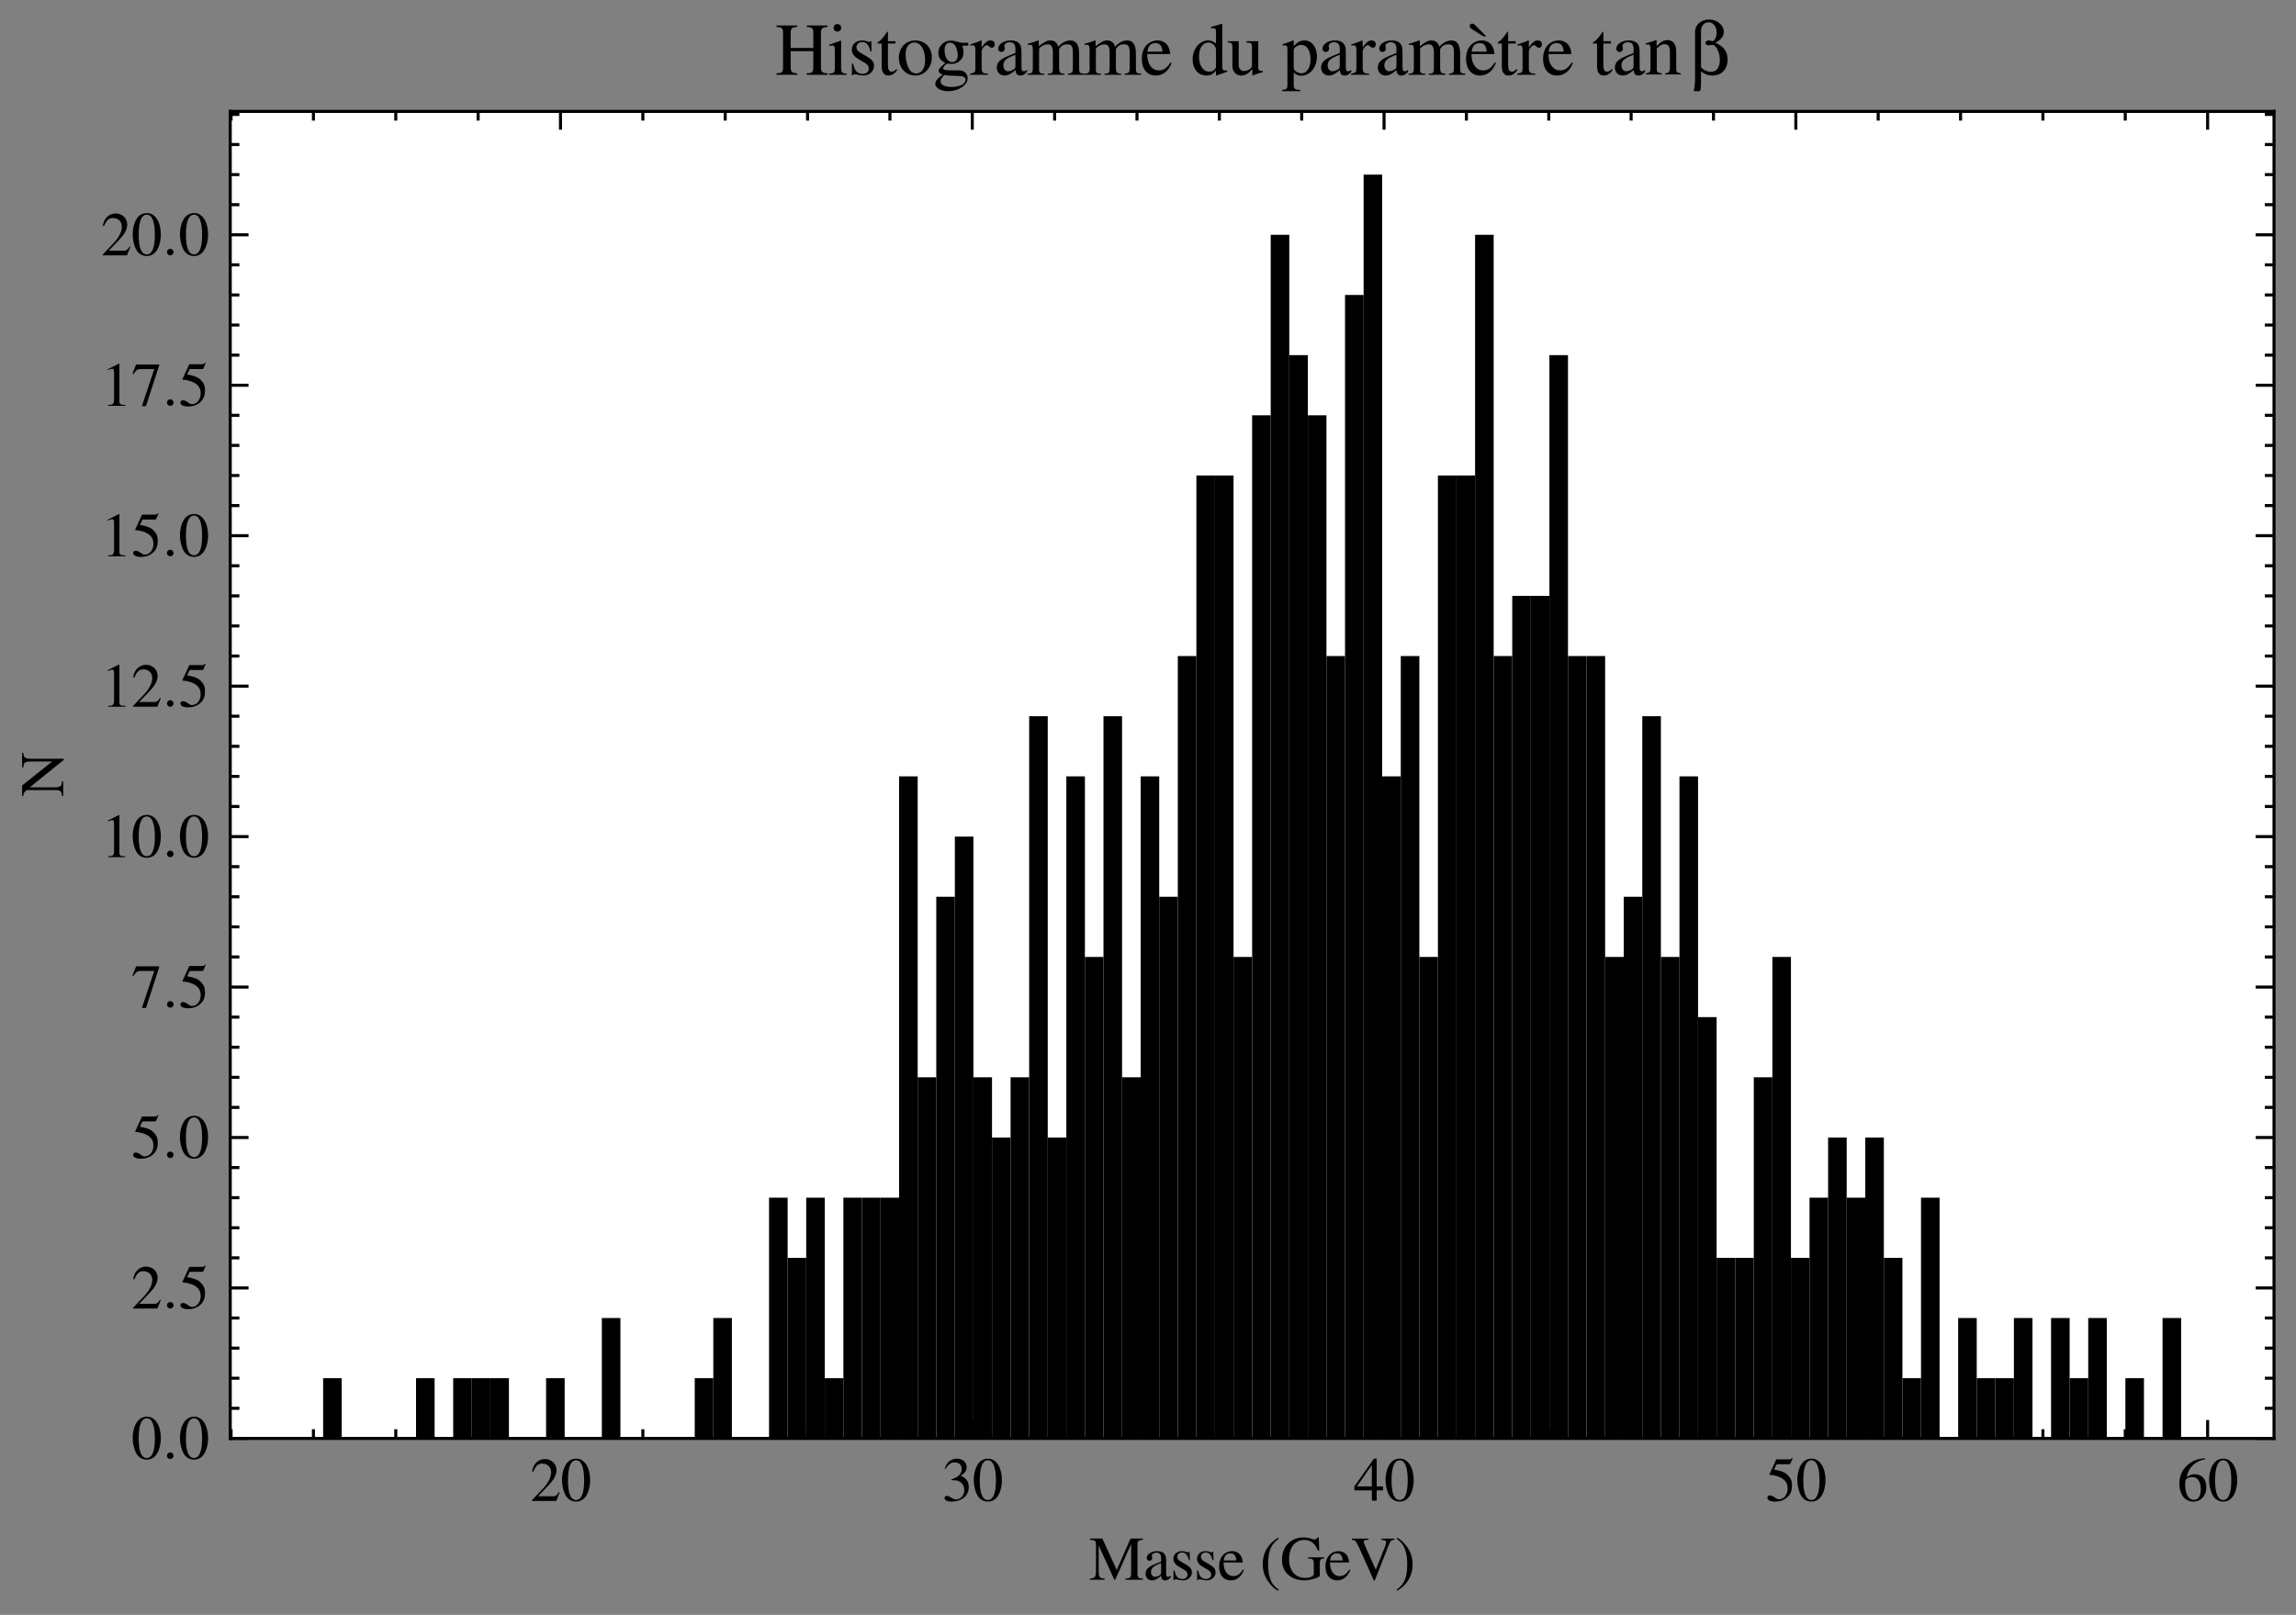 <?xml version="1.0" encoding="utf-8" standalone="no"?>
<!DOCTYPE svg PUBLIC "-//W3C//DTD SVG 1.1//EN"
  "http://www.w3.org/Graphics/SVG/1.1/DTD/svg11.dtd">
<svg xmlns:xlink="http://www.w3.org/1999/xlink" width="376.115pt" height="264.618pt" viewBox="0 0 376.115 264.618" xmlns="http://www.w3.org/2000/svg" version="1.1">
 <rect x="0" y="0" width="376.115" height="264.618" fill="#808080" stroke="none"/>
 <defs>
  <style type="text/css">*{stroke-linejoin: round; stroke-linecap: butt}</style>
 </defs>
 <g id="figure_1">
  <g id="patch_1">
   <path d="M 0 264.618 
L 376.115 264.618 
L 376.115 0 
L 0 0 
L 0 264.618 
z
" style="fill: none"/>
  </g>
  <g id="axes_1">
   <g id="patch_2">
    <path d="M 37.715 235.695 
L 372.515 235.695 
L 372.515 18.255 
L 37.715 18.255 
z
" style="fill: #ffffff"/>
   </g>
   <g id="patch_3">
    <path d="M 52.933 235.695 
L 55.977 235.695 
L 55.977 225.834 
L 52.933 225.834 
z
" clip-path="url(#p9e0dc66190)"/>
   </g>
   <g id="patch_4">
    <path d="M 55.977 235.695 
L 59.02 235.695 
L 59.02 235.695 
L 55.977 235.695 
z
" clip-path="url(#p9e0dc66190)"/>
   </g>
   <g id="patch_5">
    <path d="M 59.02 235.695 
L 62.064 235.695 
L 62.064 235.695 
L 59.02 235.695 
z
" clip-path="url(#p9e0dc66190)"/>
   </g>
   <g id="patch_6">
    <path d="M 62.064 235.695 
L 65.108 235.695 
L 65.108 235.695 
L 62.064 235.695 
z
" clip-path="url(#p9e0dc66190)"/>
   </g>
   <g id="patch_7">
    <path d="M 65.108 235.695 
L 68.151 235.695 
L 68.151 235.695 
L 65.108 235.695 
z
" clip-path="url(#p9e0dc66190)"/>
   </g>
   <g id="patch_8">
    <path d="M 68.151 235.695 
L 71.195 235.695 
L 71.195 225.834 
L 68.151 225.834 
z
" clip-path="url(#p9e0dc66190)"/>
   </g>
   <g id="patch_9">
    <path d="M 71.195 235.695 
L 74.239 235.695 
L 74.239 235.695 
L 71.195 235.695 
z
" clip-path="url(#p9e0dc66190)"/>
   </g>
   <g id="patch_10">
    <path d="M 74.239 235.695 
L 77.282 235.695 
L 77.282 225.834 
L 74.239 225.834 
z
" clip-path="url(#p9e0dc66190)"/>
   </g>
   <g id="patch_11">
    <path d="M 77.282 235.695 
L 80.326 235.695 
L 80.326 225.834 
L 77.282 225.834 
z
" clip-path="url(#p9e0dc66190)"/>
   </g>
   <g id="patch_12">
    <path d="M 80.326 235.695 
L 83.369 235.695 
L 83.369 225.834 
L 80.326 225.834 
z
" clip-path="url(#p9e0dc66190)"/>
   </g>
   <g id="patch_13">
    <path d="M 83.369 235.695 
L 86.413 235.695 
L 86.413 235.695 
L 83.369 235.695 
z
" clip-path="url(#p9e0dc66190)"/>
   </g>
   <g id="patch_14">
    <path d="M 86.413 235.695 
L 89.457 235.695 
L 89.457 235.695 
L 86.413 235.695 
z
" clip-path="url(#p9e0dc66190)"/>
   </g>
   <g id="patch_15">
    <path d="M 89.457 235.695 
L 92.5 235.695 
L 92.5 225.834 
L 89.457 225.834 
z
" clip-path="url(#p9e0dc66190)"/>
   </g>
   <g id="patch_16">
    <path d="M 92.5 235.695 
L 95.544 235.695 
L 95.544 235.695 
L 92.5 235.695 
z
" clip-path="url(#p9e0dc66190)"/>
   </g>
   <g id="patch_17">
    <path d="M 95.544 235.695 
L 98.588 235.695 
L 98.588 235.695 
L 95.544 235.695 
z
" clip-path="url(#p9e0dc66190)"/>
   </g>
   <g id="patch_18">
    <path d="M 98.588 235.695 
L 101.631 235.695 
L 101.631 215.973 
L 98.588 215.973 
z
" clip-path="url(#p9e0dc66190)"/>
   </g>
   <g id="patch_19">
    <path d="M 101.631 235.695 
L 104.675 235.695 
L 104.675 235.695 
L 101.631 235.695 
z
" clip-path="url(#p9e0dc66190)"/>
   </g>
   <g id="patch_20">
    <path d="M 104.675 235.695 
L 107.719 235.695 
L 107.719 235.695 
L 104.675 235.695 
z
" clip-path="url(#p9e0dc66190)"/>
   </g>
   <g id="patch_21">
    <path d="M 107.719 235.695 
L 110.762 235.695 
L 110.762 235.695 
L 107.719 235.695 
z
" clip-path="url(#p9e0dc66190)"/>
   </g>
   <g id="patch_22">
    <path d="M 110.762 235.695 
L 113.806 235.695 
L 113.806 235.695 
L 110.762 235.695 
z
" clip-path="url(#p9e0dc66190)"/>
   </g>
   <g id="patch_23">
    <path d="M 113.806 235.695 
L 116.849 235.695 
L 116.849 225.834 
L 113.806 225.834 
z
" clip-path="url(#p9e0dc66190)"/>
   </g>
   <g id="patch_24">
    <path d="M 116.849 235.695 
L 119.893 235.695 
L 119.893 215.973 
L 116.849 215.973 
z
" clip-path="url(#p9e0dc66190)"/>
   </g>
   <g id="patch_25">
    <path d="M 119.893 235.695 
L 122.937 235.695 
L 122.937 235.695 
L 119.893 235.695 
z
" clip-path="url(#p9e0dc66190)"/>
   </g>
   <g id="patch_26">
    <path d="M 122.937 235.695 
L 125.98 235.695 
L 125.98 235.695 
L 122.937 235.695 
z
" clip-path="url(#p9e0dc66190)"/>
   </g>
   <g id="patch_27">
    <path d="M 125.98 235.695 
L 129.024 235.695 
L 129.024 196.251 
L 125.98 196.251 
z
" clip-path="url(#p9e0dc66190)"/>
   </g>
   <g id="patch_28">
    <path d="M 129.024 235.695 
L 132.068 235.695 
L 132.068 206.112 
L 129.024 206.112 
z
" clip-path="url(#p9e0dc66190)"/>
   </g>
   <g id="patch_29">
    <path d="M 132.068 235.695 
L 135.111 235.695 
L 135.111 196.251 
L 132.068 196.251 
z
" clip-path="url(#p9e0dc66190)"/>
   </g>
   <g id="patch_30">
    <path d="M 135.111 235.695 
L 138.155 235.695 
L 138.155 225.834 
L 135.111 225.834 
z
" clip-path="url(#p9e0dc66190)"/>
   </g>
   <g id="patch_31">
    <path d="M 138.155 235.695 
L 141.199 235.695 
L 141.199 196.251 
L 138.155 196.251 
z
" clip-path="url(#p9e0dc66190)"/>
   </g>
   <g id="patch_32">
    <path d="M 141.199 235.695 
L 144.242 235.695 
L 144.242 196.251 
L 141.199 196.251 
z
" clip-path="url(#p9e0dc66190)"/>
   </g>
   <g id="patch_33">
    <path d="M 144.242 235.695 
L 147.286 235.695 
L 147.286 196.251 
L 144.242 196.251 
z
" clip-path="url(#p9e0dc66190)"/>
   </g>
   <g id="patch_34">
    <path d="M 147.286 235.695 
L 150.329 235.695 
L 150.329 127.222 
L 147.286 127.222 
z
" clip-path="url(#p9e0dc66190)"/>
   </g>
   <g id="patch_35">
    <path d="M 150.329 235.695 
L 153.373 235.695 
L 153.373 176.528 
L 150.329 176.528 
z
" clip-path="url(#p9e0dc66190)"/>
   </g>
   <g id="patch_36">
    <path d="M 153.373 235.695 
L 156.417 235.695 
L 156.417 146.944 
L 153.373 146.944 
z
" clip-path="url(#p9e0dc66190)"/>
   </g>
   <g id="patch_37">
    <path d="M 156.417 235.695 
L 159.46 235.695 
L 159.46 137.083 
L 156.417 137.083 
z
" clip-path="url(#p9e0dc66190)"/>
   </g>
   <g id="patch_38">
    <path d="M 159.46 235.695 
L 162.504 235.695 
L 162.504 176.528 
L 159.46 176.528 
z
" clip-path="url(#p9e0dc66190)"/>
   </g>
   <g id="patch_39">
    <path d="M 162.504 235.695 
L 165.548 235.695 
L 165.548 186.389 
L 162.504 186.389 
z
" clip-path="url(#p9e0dc66190)"/>
   </g>
   <g id="patch_40">
    <path d="M 165.548 235.695 
L 168.591 235.695 
L 168.591 176.528 
L 165.548 176.528 
z
" clip-path="url(#p9e0dc66190)"/>
   </g>
   <g id="patch_41">
    <path d="M 168.591 235.695 
L 171.635 235.695 
L 171.635 117.361 
L 168.591 117.361 
z
" clip-path="url(#p9e0dc66190)"/>
   </g>
   <g id="patch_42">
    <path d="M 171.635 235.695 
L 174.679 235.695 
L 174.679 186.389 
L 171.635 186.389 
z
" clip-path="url(#p9e0dc66190)"/>
   </g>
   <g id="patch_43">
    <path d="M 174.679 235.695 
L 177.722 235.695 
L 177.722 127.222 
L 174.679 127.222 
z
" clip-path="url(#p9e0dc66190)"/>
   </g>
   <g id="patch_44">
    <path d="M 177.722 235.695 
L 180.766 235.695 
L 180.766 156.806 
L 177.722 156.806 
z
" clip-path="url(#p9e0dc66190)"/>
   </g>
   <g id="patch_45">
    <path d="M 180.766 235.695 
L 183.809 235.695 
L 183.809 117.361 
L 180.766 117.361 
z
" clip-path="url(#p9e0dc66190)"/>
   </g>
   <g id="patch_46">
    <path d="M 183.809 235.695 
L 186.853 235.695 
L 186.853 176.528 
L 183.809 176.528 
z
" clip-path="url(#p9e0dc66190)"/>
   </g>
   <g id="patch_47">
    <path d="M 186.853 235.695 
L 189.897 235.695 
L 189.897 127.222 
L 186.853 127.222 
z
" clip-path="url(#p9e0dc66190)"/>
   </g>
   <g id="patch_48">
    <path d="M 189.897 235.695 
L 192.94 235.695 
L 192.94 146.944 
L 189.897 146.944 
z
" clip-path="url(#p9e0dc66190)"/>
   </g>
   <g id="patch_49">
    <path d="M 192.94 235.695 
L 195.984 235.695 
L 195.984 107.5 
L 192.94 107.5 
z
" clip-path="url(#p9e0dc66190)"/>
   </g>
   <g id="patch_50">
    <path d="M 195.984 235.695 
L 199.028 235.695 
L 199.028 77.916 
L 195.984 77.916 
z
" clip-path="url(#p9e0dc66190)"/>
   </g>
   <g id="patch_51">
    <path d="M 199.028 235.695 
L 202.071 235.695 
L 202.071 77.916 
L 199.028 77.916 
z
" clip-path="url(#p9e0dc66190)"/>
   </g>
   <g id="patch_52">
    <path d="M 202.071 235.695 
L 205.115 235.695 
L 205.115 156.806 
L 202.071 156.806 
z
" clip-path="url(#p9e0dc66190)"/>
   </g>
   <g id="patch_53">
    <path d="M 205.115 235.695 
L 208.159 235.695 
L 208.159 68.055 
L 205.115 68.055 
z
" clip-path="url(#p9e0dc66190)"/>
   </g>
   <g id="patch_54">
    <path d="M 208.159 235.695 
L 211.202 235.695 
L 211.202 38.471 
L 208.159 38.471 
z
" clip-path="url(#p9e0dc66190)"/>
   </g>
   <g id="patch_55">
    <path d="M 211.202 235.695 
L 214.246 235.695 
L 214.246 58.193 
L 211.202 58.193 
z
" clip-path="url(#p9e0dc66190)"/>
   </g>
   <g id="patch_56">
    <path d="M 214.246 235.695 
L 217.289 235.695 
L 217.289 68.055 
L 214.246 68.055 
z
" clip-path="url(#p9e0dc66190)"/>
   </g>
   <g id="patch_57">
    <path d="M 217.289 235.695 
L 220.333 235.695 
L 220.333 107.5 
L 217.289 107.5 
z
" clip-path="url(#p9e0dc66190)"/>
   </g>
   <g id="patch_58">
    <path d="M 220.333 235.695 
L 223.377 235.695 
L 223.377 48.332 
L 220.333 48.332 
z
" clip-path="url(#p9e0dc66190)"/>
   </g>
   <g id="patch_59">
    <path d="M 223.377 235.695 
L 226.42 235.695 
L 226.42 28.61 
L 223.377 28.61 
z
" clip-path="url(#p9e0dc66190)"/>
   </g>
   <g id="patch_60">
    <path d="M 226.42 235.695 
L 229.464 235.695 
L 229.464 127.222 
L 226.42 127.222 
z
" clip-path="url(#p9e0dc66190)"/>
   </g>
   <g id="patch_61">
    <path d="M 229.464 235.695 
L 232.508 235.695 
L 232.508 107.5 
L 229.464 107.5 
z
" clip-path="url(#p9e0dc66190)"/>
   </g>
   <g id="patch_62">
    <path d="M 232.508 235.695 
L 235.551 235.695 
L 235.551 156.806 
L 232.508 156.806 
z
" clip-path="url(#p9e0dc66190)"/>
   </g>
   <g id="patch_63">
    <path d="M 235.551 235.695 
L 238.595 235.695 
L 238.595 77.916 
L 235.551 77.916 
z
" clip-path="url(#p9e0dc66190)"/>
   </g>
   <g id="patch_64">
    <path d="M 238.595 235.695 
L 241.639 235.695 
L 241.639 77.916 
L 238.595 77.916 
z
" clip-path="url(#p9e0dc66190)"/>
   </g>
   <g id="patch_65">
    <path d="M 241.639 235.695 
L 244.682 235.695 
L 244.682 38.471 
L 241.639 38.471 
z
" clip-path="url(#p9e0dc66190)"/>
   </g>
   <g id="patch_66">
    <path d="M 244.682 235.695 
L 247.726 235.695 
L 247.726 107.5 
L 244.682 107.5 
z
" clip-path="url(#p9e0dc66190)"/>
   </g>
   <g id="patch_67">
    <path d="M 247.726 235.695 
L 250.769 235.695 
L 250.769 97.638 
L 247.726 97.638 
z
" clip-path="url(#p9e0dc66190)"/>
   </g>
   <g id="patch_68">
    <path d="M 250.769 235.695 
L 253.813 235.695 
L 253.813 97.638 
L 250.769 97.638 
z
" clip-path="url(#p9e0dc66190)"/>
   </g>
   <g id="patch_69">
    <path d="M 253.813 235.695 
L 256.857 235.695 
L 256.857 58.193 
L 253.813 58.193 
z
" clip-path="url(#p9e0dc66190)"/>
   </g>
   <g id="patch_70">
    <path d="M 256.857 235.695 
L 259.9 235.695 
L 259.9 107.5 
L 256.857 107.5 
z
" clip-path="url(#p9e0dc66190)"/>
   </g>
   <g id="patch_71">
    <path d="M 259.9 235.695 
L 262.944 235.695 
L 262.944 107.5 
L 259.9 107.5 
z
" clip-path="url(#p9e0dc66190)"/>
   </g>
   <g id="patch_72">
    <path d="M 262.944 235.695 
L 265.988 235.695 
L 265.988 156.806 
L 262.944 156.806 
z
" clip-path="url(#p9e0dc66190)"/>
   </g>
   <g id="patch_73">
    <path d="M 265.988 235.695 
L 269.031 235.695 
L 269.031 146.944 
L 265.988 146.944 
z
" clip-path="url(#p9e0dc66190)"/>
   </g>
   <g id="patch_74">
    <path d="M 269.031 235.695 
L 272.075 235.695 
L 272.075 117.361 
L 269.031 117.361 
z
" clip-path="url(#p9e0dc66190)"/>
   </g>
   <g id="patch_75">
    <path d="M 272.075 235.695 
L 275.119 235.695 
L 275.119 156.806 
L 272.075 156.806 
z
" clip-path="url(#p9e0dc66190)"/>
   </g>
   <g id="patch_76">
    <path d="M 275.119 235.695 
L 278.162 235.695 
L 278.162 127.222 
L 275.119 127.222 
z
" clip-path="url(#p9e0dc66190)"/>
   </g>
   <g id="patch_77">
    <path d="M 278.162 235.695 
L 281.206 235.695 
L 281.206 166.667 
L 278.162 166.667 
z
" clip-path="url(#p9e0dc66190)"/>
   </g>
   <g id="patch_78">
    <path d="M 281.206 235.695 
L 284.249 235.695 
L 284.249 206.112 
L 281.206 206.112 
z
" clip-path="url(#p9e0dc66190)"/>
   </g>
   <g id="patch_79">
    <path d="M 284.249 235.695 
L 287.293 235.695 
L 287.293 206.112 
L 284.249 206.112 
z
" clip-path="url(#p9e0dc66190)"/>
   </g>
   <g id="patch_80">
    <path d="M 287.293 235.695 
L 290.337 235.695 
L 290.337 176.528 
L 287.293 176.528 
z
" clip-path="url(#p9e0dc66190)"/>
   </g>
   <g id="patch_81">
    <path d="M 290.337 235.695 
L 293.38 235.695 
L 293.38 156.806 
L 290.337 156.806 
z
" clip-path="url(#p9e0dc66190)"/>
   </g>
   <g id="patch_82">
    <path d="M 293.38 235.695 
L 296.424 235.695 
L 296.424 206.112 
L 293.38 206.112 
z
" clip-path="url(#p9e0dc66190)"/>
   </g>
   <g id="patch_83">
    <path d="M 296.424 235.695 
L 299.468 235.695 
L 299.468 196.251 
L 296.424 196.251 
z
" clip-path="url(#p9e0dc66190)"/>
   </g>
   <g id="patch_84">
    <path d="M 299.468 235.695 
L 302.511 235.695 
L 302.511 186.389 
L 299.468 186.389 
z
" clip-path="url(#p9e0dc66190)"/>
   </g>
   <g id="patch_85">
    <path d="M 302.511 235.695 
L 305.555 235.695 
L 305.555 196.251 
L 302.511 196.251 
z
" clip-path="url(#p9e0dc66190)"/>
   </g>
   <g id="patch_86">
    <path d="M 305.555 235.695 
L 308.599 235.695 
L 308.599 186.389 
L 305.555 186.389 
z
" clip-path="url(#p9e0dc66190)"/>
   </g>
   <g id="patch_87">
    <path d="M 308.599 235.695 
L 311.642 235.695 
L 311.642 206.112 
L 308.599 206.112 
z
" clip-path="url(#p9e0dc66190)"/>
   </g>
   <g id="patch_88">
    <path d="M 311.642 235.695 
L 314.686 235.695 
L 314.686 225.834 
L 311.642 225.834 
z
" clip-path="url(#p9e0dc66190)"/>
   </g>
   <g id="patch_89">
    <path d="M 314.686 235.695 
L 317.729 235.695 
L 317.729 196.251 
L 314.686 196.251 
z
" clip-path="url(#p9e0dc66190)"/>
   </g>
   <g id="patch_90">
    <path d="M 317.729 235.695 
L 320.773 235.695 
L 320.773 235.695 
L 317.729 235.695 
z
" clip-path="url(#p9e0dc66190)"/>
   </g>
   <g id="patch_91">
    <path d="M 320.773 235.695 
L 323.817 235.695 
L 323.817 215.973 
L 320.773 215.973 
z
" clip-path="url(#p9e0dc66190)"/>
   </g>
   <g id="patch_92">
    <path d="M 323.817 235.695 
L 326.86 235.695 
L 326.86 225.834 
L 323.817 225.834 
z
" clip-path="url(#p9e0dc66190)"/>
   </g>
   <g id="patch_93">
    <path d="M 326.86 235.695 
L 329.904 235.695 
L 329.904 225.834 
L 326.86 225.834 
z
" clip-path="url(#p9e0dc66190)"/>
   </g>
   <g id="patch_94">
    <path d="M 329.904 235.695 
L 332.948 235.695 
L 332.948 215.973 
L 329.904 215.973 
z
" clip-path="url(#p9e0dc66190)"/>
   </g>
   <g id="patch_95">
    <path d="M 332.948 235.695 
L 335.991 235.695 
L 335.991 235.695 
L 332.948 235.695 
z
" clip-path="url(#p9e0dc66190)"/>
   </g>
   <g id="patch_96">
    <path d="M 335.991 235.695 
L 339.035 235.695 
L 339.035 215.973 
L 335.991 215.973 
z
" clip-path="url(#p9e0dc66190)"/>
   </g>
   <g id="patch_97">
    <path d="M 339.035 235.695 
L 342.079 235.695 
L 342.079 225.834 
L 339.035 225.834 
z
" clip-path="url(#p9e0dc66190)"/>
   </g>
   <g id="patch_98">
    <path d="M 342.079 235.695 
L 345.122 235.695 
L 345.122 215.973 
L 342.079 215.973 
z
" clip-path="url(#p9e0dc66190)"/>
   </g>
   <g id="patch_99">
    <path d="M 345.122 235.695 
L 348.166 235.695 
L 348.166 235.695 
L 345.122 235.695 
z
" clip-path="url(#p9e0dc66190)"/>
   </g>
   <g id="patch_100">
    <path d="M 348.166 235.695 
L 351.209 235.695 
L 351.209 225.834 
L 348.166 225.834 
z
" clip-path="url(#p9e0dc66190)"/>
   </g>
   <g id="patch_101">
    <path d="M 351.209 235.695 
L 354.253 235.695 
L 354.253 235.695 
L 351.209 235.695 
z
" clip-path="url(#p9e0dc66190)"/>
   </g>
   <g id="patch_102">
    <path d="M 354.253 235.695 
L 357.297 235.695 
L 357.297 215.973 
L 354.253 215.973 
z
" clip-path="url(#p9e0dc66190)"/>
   </g>
   <g id="matplotlib.axis_1">
    <g id="xtick_1">
     <g id="line2d_1">
      <defs>
       <path id="mfc7063e7f7" d="M 0 0 
L 0 -3 
" style="stroke: #000000; stroke-width: 0.5"/>
      </defs>
      <g>
       <use xlink:href="#mfc7063e7f7" x="91.816" y="235.695" style="stroke: #000000; stroke-width: 0.5"/>
      </g>
     </g>
     <g id="line2d_2">
      <defs>
       <path id="m11bf925547" d="M 0 0 
L 0 3 
" style="stroke: #000000; stroke-width: 0.5"/>
      </defs>
      <g>
       <use xlink:href="#m11bf925547" x="91.816" y="18.255" style="stroke: #000000; stroke-width: 0.5"/>
      </g>
     </g>
     <g id="text_1">
      <!-- $\mathdefault{20}$ -->
      <g transform="translate(86.835 245.95)scale(0.1 -0.1)">
       <defs>
        <path id="NimbusRomNo9L-Regu-32" d="M 3040 875 
L 2957 907 
C 2720 544 2637 486 2349 486 
L 819 486 
L 1894 1609 
C 2464 2202 2714 2687 2714 3185 
C 2714 3823 2195 4313 1530 4313 
C 1178 4313 845 4173 608 3918 
C 403 3700 307 3496 198 3043 
L 333 3011 
C 589 3636 819 3840 1261 3840 
C 1798 3840 2163 3476 2163 2940 
C 2163 2443 1869 1850 1331 1282 
L 192 77 
L 192 0 
L 2688 0 
L 3040 875 
z
" transform="scale(0.016)"/>
        <path id="NimbusRomNo9L-Regu-30" d="M 1626 4352 
C 1274 4352 1005 4244 768 4020 
C 397 3661 154 2925 154 2176 
C 154 1479 365 730 666 372 
C 902 90 1229 -64 1600 -64 
C 1926 -64 2202 45 2432 269 
C 2803 621 3046 1364 3046 2138 
C 3046 3450 2464 4352 1626 4352 
z
M 1606 4186 
C 2144 4186 2432 3463 2432 2125 
C 2432 788 2150 103 1600 103 
C 1050 103 768 788 768 2119 
C 768 3476 1056 4186 1606 4186 
z
" transform="scale(0.016)"/>
       </defs>
       <use xlink:href="#NimbusRomNo9L-Regu-32" transform="scale(0.996)"/>
       <use xlink:href="#NimbusRomNo9L-Regu-30" transform="translate(49.813 0)scale(0.996)"/>
      </g>
     </g>
    </g>
    <g id="xtick_2">
     <g id="line2d_3">
      <g>
       <use xlink:href="#mfc7063e7f7" x="159.272" y="235.695" style="stroke: #000000; stroke-width: 0.5"/>
      </g>
     </g>
     <g id="line2d_4">
      <g>
       <use xlink:href="#m11bf925547" x="159.272" y="18.255" style="stroke: #000000; stroke-width: 0.5"/>
      </g>
     </g>
     <g id="text_2">
      <!-- $\mathdefault{30}$ -->
      <g transform="translate(154.291 245.95)scale(0.1 -0.1)">
       <defs>
        <path id="NimbusRomNo9L-Regu-33" d="M 979 2138 
C 1357 2138 1504 2125 1658 2068 
C 2054 1927 2304 1562 2304 1120 
C 2304 583 1939 167 1466 167 
C 1293 167 1165 212 928 365 
C 736 480 627 525 518 525 
C 371 525 275 436 275 301 
C 275 77 550 -64 998 -64 
C 1491 -64 1997 103 2298 365 
C 2598 628 2765 999 2765 1428 
C 2765 1754 2662 2055 2477 2253 
C 2349 2394 2227 2471 1946 2592 
C 2387 2893 2547 3130 2547 3476 
C 2547 3994 2138 4352 1549 4352 
C 1229 4352 947 4244 717 4039 
C 525 3866 429 3699 288 3315 
L 384 3290 
C 646 3757 934 3968 1338 3968 
C 1754 3968 2042 3687 2042 3284 
C 2042 3053 1946 2823 1786 2663 
C 1594 2471 1414 2375 979 2221 
L 979 2138 
z
" transform="scale(0.016)"/>
       </defs>
       <use xlink:href="#NimbusRomNo9L-Regu-33" transform="scale(0.996)"/>
       <use xlink:href="#NimbusRomNo9L-Regu-30" transform="translate(49.813 0)scale(0.996)"/>
      </g>
     </g>
    </g>
    <g id="xtick_3">
     <g id="line2d_5">
      <g>
       <use xlink:href="#mfc7063e7f7" x="226.727" y="235.695" style="stroke: #000000; stroke-width: 0.5"/>
      </g>
     </g>
     <g id="line2d_6">
      <g>
       <use xlink:href="#m11bf925547" x="226.727" y="18.255" style="stroke: #000000; stroke-width: 0.5"/>
      </g>
     </g>
     <g id="text_3">
      <!-- $\mathdefault{40}$ -->
      <g transform="translate(221.746 245.95)scale(0.1 -0.1)">
       <defs>
        <path id="NimbusRomNo9L-Regu-34" d="M 3021 1497 
L 2368 1497 
L 2368 4352 
L 2086 4352 
L 77 1497 
L 77 1088 
L 1875 1088 
L 1875 32 
L 2368 32 
L 2368 1088 
L 3021 1088 
L 3021 1497 
z
M 1869 1497 
L 333 1497 
L 1869 3698 
L 1869 1497 
z
" transform="scale(0.016)"/>
       </defs>
       <use xlink:href="#NimbusRomNo9L-Regu-34" transform="scale(0.996)"/>
       <use xlink:href="#NimbusRomNo9L-Regu-30" transform="translate(49.813 0)scale(0.996)"/>
      </g>
     </g>
    </g>
    <g id="xtick_4">
     <g id="line2d_7">
      <g>
       <use xlink:href="#mfc7063e7f7" x="294.183" y="235.695" style="stroke: #000000; stroke-width: 0.5"/>
      </g>
     </g>
     <g id="line2d_8">
      <g>
       <use xlink:href="#m11bf925547" x="294.183" y="18.255" style="stroke: #000000; stroke-width: 0.5"/>
      </g>
     </g>
     <g id="text_4">
      <!-- $\mathdefault{50}$ -->
      <g transform="translate(289.201 245.95)scale(0.1 -0.1)">
       <defs>
        <path id="NimbusRomNo9L-Regu-35" d="M 1158 3776 
L 2413 3776 
C 2515 3776 2541 3789 2560 3834 
L 2803 4403 
L 2746 4448 
C 2650 4314 2586 4282 2451 4282 
L 1114 4282 
L 416 2759 
C 410 2746 410 2740 410 2727 
C 410 2695 435 2676 486 2676 
C 691 2676 947 2631 1210 2547 
C 1946 2309 2285 1910 2285 1274 
C 2285 656 1894 173 1395 173 
C 1267 173 1158 218 966 360 
C 762 508 614 572 480 572 
C 294 572 205 495 205 334 
C 205 90 506 -64 986 -64 
C 1523 -64 1984 110 2304 438 
C 2598 728 2733 1094 2733 1583 
C 2733 2046 2611 2342 2291 2663 
C 2010 2947 1645 3094 890 3229 
L 1158 3776 
z
" transform="scale(0.016)"/>
       </defs>
       <use xlink:href="#NimbusRomNo9L-Regu-35" transform="scale(0.996)"/>
       <use xlink:href="#NimbusRomNo9L-Regu-30" transform="translate(49.813 0)scale(0.996)"/>
      </g>
     </g>
    </g>
    <g id="xtick_5">
     <g id="line2d_9">
      <g>
       <use xlink:href="#mfc7063e7f7" x="361.638" y="235.695" style="stroke: #000000; stroke-width: 0.5"/>
      </g>
     </g>
     <g id="line2d_10">
      <g>
       <use xlink:href="#m11bf925547" x="361.638" y="18.255" style="stroke: #000000; stroke-width: 0.5"/>
      </g>
     </g>
     <g id="text_5">
      <!-- $\mathdefault{60}$ -->
      <g transform="translate(356.657 245.95)scale(0.1 -0.1)">
       <defs>
        <path id="NimbusRomNo9L-Regu-36" d="M 2854 4391 
C 2125 4327 1754 4205 1286 3879 
C 595 3386 218 2656 218 1802 
C 218 1248 390 688 666 370 
C 909 89 1254 -64 1651 -64 
C 2445 -64 2995 541 2995 1421 
C 2995 2236 2528 2752 1792 2752 
C 1510 2752 1376 2707 973 2464 
C 1146 3431 1862 4122 2867 4288 
L 2854 4391 
z
M 1549 2458 
C 2099 2458 2419 2000 2419 1204 
C 2419 504 2170 116 1722 116 
C 1158 116 813 714 813 1700 
C 813 2025 864 2203 992 2299 
C 1126 2400 1325 2458 1549 2458 
z
" transform="scale(0.016)"/>
       </defs>
       <use xlink:href="#NimbusRomNo9L-Regu-36" transform="scale(0.996)"/>
       <use xlink:href="#NimbusRomNo9L-Regu-30" transform="translate(49.813 0)scale(0.996)"/>
      </g>
     </g>
    </g>
    <g id="xtick_6">
     <g id="line2d_11">
      <defs>
       <path id="m4382521be2" d="M 0 0 
L 0 -1.5 
" style="stroke: #000000; stroke-width: 0.5"/>
      </defs>
      <g>
       <use xlink:href="#m4382521be2" x="37.852" y="235.695" style="stroke: #000000; stroke-width: 0.5"/>
      </g>
     </g>
     <g id="line2d_12">
      <defs>
       <path id="m02b7a03cb0" d="M 0 0 
L 0 1.5 
" style="stroke: #000000; stroke-width: 0.5"/>
      </defs>
      <g>
       <use xlink:href="#m02b7a03cb0" x="37.852" y="18.255" style="stroke: #000000; stroke-width: 0.5"/>
      </g>
     </g>
    </g>
    <g id="xtick_7">
     <g id="line2d_13">
      <g>
       <use xlink:href="#m4382521be2" x="51.343" y="235.695" style="stroke: #000000; stroke-width: 0.5"/>
      </g>
     </g>
     <g id="line2d_14">
      <g>
       <use xlink:href="#m02b7a03cb0" x="51.343" y="18.255" style="stroke: #000000; stroke-width: 0.5"/>
      </g>
     </g>
    </g>
    <g id="xtick_8">
     <g id="line2d_15">
      <g>
       <use xlink:href="#m4382521be2" x="64.834" y="235.695" style="stroke: #000000; stroke-width: 0.5"/>
      </g>
     </g>
     <g id="line2d_16">
      <g>
       <use xlink:href="#m02b7a03cb0" x="64.834" y="18.255" style="stroke: #000000; stroke-width: 0.5"/>
      </g>
     </g>
    </g>
    <g id="xtick_9">
     <g id="line2d_17">
      <g>
       <use xlink:href="#m4382521be2" x="78.325" y="235.695" style="stroke: #000000; stroke-width: 0.5"/>
      </g>
     </g>
     <g id="line2d_18">
      <g>
       <use xlink:href="#m02b7a03cb0" x="78.325" y="18.255" style="stroke: #000000; stroke-width: 0.5"/>
      </g>
     </g>
    </g>
    <g id="xtick_10">
     <g id="line2d_19">
      <g>
       <use xlink:href="#m4382521be2" x="105.308" y="235.695" style="stroke: #000000; stroke-width: 0.5"/>
      </g>
     </g>
     <g id="line2d_20">
      <g>
       <use xlink:href="#m02b7a03cb0" x="105.308" y="18.255" style="stroke: #000000; stroke-width: 0.5"/>
      </g>
     </g>
    </g>
    <g id="xtick_11">
     <g id="line2d_21">
      <g>
       <use xlink:href="#m4382521be2" x="118.799" y="235.695" style="stroke: #000000; stroke-width: 0.5"/>
      </g>
     </g>
     <g id="line2d_22">
      <g>
       <use xlink:href="#m02b7a03cb0" x="118.799" y="18.255" style="stroke: #000000; stroke-width: 0.5"/>
      </g>
     </g>
    </g>
    <g id="xtick_12">
     <g id="line2d_23">
      <g>
       <use xlink:href="#m4382521be2" x="132.29" y="235.695" style="stroke: #000000; stroke-width: 0.5"/>
      </g>
     </g>
     <g id="line2d_24">
      <g>
       <use xlink:href="#m02b7a03cb0" x="132.29" y="18.255" style="stroke: #000000; stroke-width: 0.5"/>
      </g>
     </g>
    </g>
    <g id="xtick_13">
     <g id="line2d_25">
      <g>
       <use xlink:href="#m4382521be2" x="145.781" y="235.695" style="stroke: #000000; stroke-width: 0.5"/>
      </g>
     </g>
     <g id="line2d_26">
      <g>
       <use xlink:href="#m02b7a03cb0" x="145.781" y="18.255" style="stroke: #000000; stroke-width: 0.5"/>
      </g>
     </g>
    </g>
    <g id="xtick_14">
     <g id="line2d_27">
      <g>
       <use xlink:href="#m4382521be2" x="172.763" y="235.695" style="stroke: #000000; stroke-width: 0.5"/>
      </g>
     </g>
     <g id="line2d_28">
      <g>
       <use xlink:href="#m02b7a03cb0" x="172.763" y="18.255" style="stroke: #000000; stroke-width: 0.5"/>
      </g>
     </g>
    </g>
    <g id="xtick_15">
     <g id="line2d_29">
      <g>
       <use xlink:href="#m4382521be2" x="186.254" y="235.695" style="stroke: #000000; stroke-width: 0.5"/>
      </g>
     </g>
     <g id="line2d_30">
      <g>
       <use xlink:href="#m02b7a03cb0" x="186.254" y="18.255" style="stroke: #000000; stroke-width: 0.5"/>
      </g>
     </g>
    </g>
    <g id="xtick_16">
     <g id="line2d_31">
      <g>
       <use xlink:href="#m4382521be2" x="199.745" y="235.695" style="stroke: #000000; stroke-width: 0.5"/>
      </g>
     </g>
     <g id="line2d_32">
      <g>
       <use xlink:href="#m02b7a03cb0" x="199.745" y="18.255" style="stroke: #000000; stroke-width: 0.5"/>
      </g>
     </g>
    </g>
    <g id="xtick_17">
     <g id="line2d_33">
      <g>
       <use xlink:href="#m4382521be2" x="213.236" y="235.695" style="stroke: #000000; stroke-width: 0.5"/>
      </g>
     </g>
     <g id="line2d_34">
      <g>
       <use xlink:href="#m02b7a03cb0" x="213.236" y="18.255" style="stroke: #000000; stroke-width: 0.5"/>
      </g>
     </g>
    </g>
    <g id="xtick_18">
     <g id="line2d_35">
      <g>
       <use xlink:href="#m4382521be2" x="240.218" y="235.695" style="stroke: #000000; stroke-width: 0.5"/>
      </g>
     </g>
     <g id="line2d_36">
      <g>
       <use xlink:href="#m02b7a03cb0" x="240.218" y="18.255" style="stroke: #000000; stroke-width: 0.5"/>
      </g>
     </g>
    </g>
    <g id="xtick_19">
     <g id="line2d_37">
      <g>
       <use xlink:href="#m4382521be2" x="253.709" y="235.695" style="stroke: #000000; stroke-width: 0.5"/>
      </g>
     </g>
     <g id="line2d_38">
      <g>
       <use xlink:href="#m02b7a03cb0" x="253.709" y="18.255" style="stroke: #000000; stroke-width: 0.5"/>
      </g>
     </g>
    </g>
    <g id="xtick_20">
     <g id="line2d_39">
      <g>
       <use xlink:href="#m4382521be2" x="267.201" y="235.695" style="stroke: #000000; stroke-width: 0.5"/>
      </g>
     </g>
     <g id="line2d_40">
      <g>
       <use xlink:href="#m02b7a03cb0" x="267.201" y="18.255" style="stroke: #000000; stroke-width: 0.5"/>
      </g>
     </g>
    </g>
    <g id="xtick_21">
     <g id="line2d_41">
      <g>
       <use xlink:href="#m4382521be2" x="280.692" y="235.695" style="stroke: #000000; stroke-width: 0.5"/>
      </g>
     </g>
     <g id="line2d_42">
      <g>
       <use xlink:href="#m02b7a03cb0" x="280.692" y="18.255" style="stroke: #000000; stroke-width: 0.5"/>
      </g>
     </g>
    </g>
    <g id="xtick_22">
     <g id="line2d_43">
      <g>
       <use xlink:href="#m4382521be2" x="307.674" y="235.695" style="stroke: #000000; stroke-width: 0.5"/>
      </g>
     </g>
     <g id="line2d_44">
      <g>
       <use xlink:href="#m02b7a03cb0" x="307.674" y="18.255" style="stroke: #000000; stroke-width: 0.5"/>
      </g>
     </g>
    </g>
    <g id="xtick_23">
     <g id="line2d_45">
      <g>
       <use xlink:href="#m4382521be2" x="321.165" y="235.695" style="stroke: #000000; stroke-width: 0.5"/>
      </g>
     </g>
     <g id="line2d_46">
      <g>
       <use xlink:href="#m02b7a03cb0" x="321.165" y="18.255" style="stroke: #000000; stroke-width: 0.5"/>
      </g>
     </g>
    </g>
    <g id="xtick_24">
     <g id="line2d_47">
      <g>
       <use xlink:href="#m4382521be2" x="334.656" y="235.695" style="stroke: #000000; stroke-width: 0.5"/>
      </g>
     </g>
     <g id="line2d_48">
      <g>
       <use xlink:href="#m02b7a03cb0" x="334.656" y="18.255" style="stroke: #000000; stroke-width: 0.5"/>
      </g>
     </g>
    </g>
    <g id="xtick_25">
     <g id="line2d_49">
      <g>
       <use xlink:href="#m4382521be2" x="348.147" y="235.695" style="stroke: #000000; stroke-width: 0.5"/>
      </g>
     </g>
     <g id="line2d_50">
      <g>
       <use xlink:href="#m02b7a03cb0" x="348.147" y="18.255" style="stroke: #000000; stroke-width: 0.5"/>
      </g>
     </g>
    </g>
    <g id="text_6">
     <!-- Masse (GeV) -->
     <g transform="translate(178.42 258.861)scale(0.1 -0.1)">
      <defs>
       <path id="NimbusRomNo9L-Regu-4d" d="M 4314 3667 
L 4314 751 
C 4314 217 4237 134 3731 134 
L 3731 0 
L 5523 0 
L 5523 134 
C 5056 134 4966 223 4966 681 
L 4966 3536 
C 4966 3993 5050 4077 5523 4115 
L 5523 4237 
L 4250 4237 
L 2835 1004 
L 1357 4237 
L 90 4237 
L 90 4096 
C 614 4096 698 4019 698 3550 
L 698 943 
C 698 282 608 159 77 121 
L 77 0 
L 1581 0 
L 1581 134 
C 1088 134 979 282 979 931 
L 979 3520 
L 2586 0 
L 2675 0 
L 4314 3667 
z
" transform="scale(0.016)"/>
       <path id="NimbusRomNo9L-Regu-61" d="M 2829 423 
C 2720 333 2643 301 2547 301 
C 2400 301 2355 390 2355 672 
L 2355 1920 
C 2355 2253 2323 2438 2227 2592 
C 2086 2822 1811 2944 1434 2944 
C 832 2944 358 2630 358 2227 
C 358 2080 486 1952 634 1952 
C 787 1952 922 2080 922 2221 
C 922 2246 915 2278 909 2323 
C 896 2381 890 2432 890 2477 
C 890 2650 1094 2790 1350 2790 
C 1664 2790 1837 2605 1837 2259 
L 1837 1869 
C 851 1472 742 1421 467 1178 
C 326 1050 237 832 237 621 
C 237 218 518 -64 909 -64 
C 1190 -64 1453 70 1843 403 
C 1875 70 1990 -64 2253 -64 
C 2470 -64 2605 13 2829 256 
L 2829 423 
z
M 1837 783 
C 1837 584 1805 526 1670 449 
C 1517 359 1338 301 1203 301 
C 979 301 800 520 800 796 
L 800 822 
C 800 1201 1062 1433 1837 1715 
L 1837 783 
z
" transform="scale(0.016)"/>
       <path id="NimbusRomNo9L-Regu-73" d="M 2016 2010 
L 1990 2880 
L 1920 2880 
L 1907 2867 
C 1850 2822 1843 2816 1818 2816 
C 1779 2816 1715 2829 1645 2861 
C 1504 2915 1363 2944 1197 2944 
C 691 2944 326 2616 326 2154 
C 326 1796 531 1539 1075 1231 
L 1446 1020 
C 1670 892 1779 737 1779 539 
C 1779 256 1574 77 1248 77 
C 1030 77 832 159 710 298 
C 576 455 518 600 435 960 
L 333 960 
L 333 -39 
L 416 -39 
C 461 33 486 48 563 48 
C 621 48 710 35 858 -2 
C 1037 -39 1210 -64 1325 -64 
C 1818 -64 2227 308 2227 757 
C 2227 1077 2074 1289 1690 1520 
L 998 1930 
C 819 2033 723 2194 723 2367 
C 723 2624 922 2803 1216 2803 
C 1581 2803 1773 2583 1920 2010 
L 2016 2010 
z
" transform="scale(0.016)"/>
       <path id="NimbusRomNo9L-Regu-65" d="M 2611 1053 
C 2304 564 2029 378 1619 378 
C 1254 378 979 564 794 930 
C 678 1174 634 1386 621 1779 
L 2592 1779 
C 2541 2193 2477 2377 2317 2581 
C 2125 2811 1830 2944 1498 2944 
C 1178 2944 877 2829 634 2611 
C 333 2349 160 1894 160 1370 
C 160 486 621 -64 1357 -64 
C 1965 -64 2445 315 2714 1008 
L 2611 1053 
z
M 634 1984 
C 704 2479 922 2714 1312 2714 
C 1702 2714 1856 2535 1939 1984 
L 634 1984 
z
" transform="scale(0.016)"/>
       <path id="NimbusRomNo9L-Regu-28" d="M 1888 4326 
C 1414 4019 1222 3853 986 3558 
C 531 3002 307 2362 307 1613 
C 307 800 544 173 1107 -480 
C 1370 -787 1536 -928 1869 -1133 
L 1946 -1030 
C 1434 -627 1254 -403 1082 77 
C 928 506 858 992 858 1632 
C 858 2304 941 2829 1114 3226 
C 1293 3622 1485 3853 1946 4224 
L 1888 4326 
z
" transform="scale(0.016)"/>
       <path id="NimbusRomNo9L-Regu-47" d="M 4538 2304 
L 2906 2304 
L 2906 2176 
C 3181 2176 3258 2157 3334 2105 
C 3430 2047 3469 1898 3469 1621 
L 3469 574 
C 3469 367 3078 192 2618 192 
C 1574 192 934 922 934 2112 
C 934 2714 1114 3296 1395 3610 
C 1677 3924 2074 4096 2509 4096 
C 2867 4096 3181 3975 3430 3744 
C 3622 3565 3725 3392 3885 3002 
L 4032 3002 
L 3981 4352 
L 3840 4352 
C 3802 4231 3686 4141 3552 4141 
C 3488 4141 3386 4160 3270 4205 
C 2982 4301 2688 4352 2400 4352 
C 1120 4352 205 3412 205 2106 
C 205 1479 378 999 736 621 
C 1165 180 1779 -64 2483 -64 
C 3034 -64 3834 160 4090 385 
L 4090 1694 
C 4090 2073 4166 2157 4538 2189 
L 4538 2304 
z
" transform="scale(0.016)"/>
       <path id="NimbusRomNo9L-Regu-56" d="M 4461 4231 
L 3149 4231 
L 3149 4096 
C 3501 4096 3616 4026 3616 3846 
C 3616 3744 3571 3572 3494 3380 
L 2554 1033 
L 1587 3199 
C 1376 3667 1325 3814 1325 3910 
C 1325 4032 1414 4096 1619 4096 
C 1645 4096 1715 4096 1805 4109 
L 1805 4231 
L 102 4231 
L 102 4096 
C 416 4096 506 4007 781 3439 
L 2355 -64 
L 2451 -64 
L 3872 3521 
C 4083 4026 4154 4096 4461 4096 
L 4461 4231 
z
" transform="scale(0.016)"/>
       <path id="NimbusRomNo9L-Regu-29" d="M 243 -1133 
C 717 -826 909 -659 1146 -365 
C 1600 192 1824 832 1824 1581 
C 1824 2400 1587 3021 1024 3674 
C 762 3981 595 4122 262 4326 
L 186 4224 
C 698 3821 870 3597 1050 3117 
C 1203 2688 1274 2202 1274 1562 
C 1274 896 1190 365 1018 -26 
C 838 -429 646 -659 186 -1030 
L 243 -1133 
z
" transform="scale(0.016)"/>
      </defs>
      <use xlink:href="#NimbusRomNo9L-Regu-4d" transform="scale(0.996)"/>
      <use xlink:href="#NimbusRomNo9L-Regu-61" transform="translate(88.567 0)scale(0.996)"/>
      <use xlink:href="#NimbusRomNo9L-Regu-73" transform="translate(132.8 0)scale(0.996)"/>
      <use xlink:href="#NimbusRomNo9L-Regu-73" transform="translate(171.554 0)scale(0.996)"/>
      <use xlink:href="#NimbusRomNo9L-Regu-65" transform="translate(210.308 0)scale(0.996)"/>
      <use xlink:href="#NimbusRomNo9L-Regu-28" transform="translate(279.448 0)scale(0.996)"/>
      <use xlink:href="#NimbusRomNo9L-Regu-47" transform="translate(312.623 0)scale(0.996)"/>
      <use xlink:href="#NimbusRomNo9L-Regu-65" transform="translate(384.553 0)scale(0.996)"/>
      <use xlink:href="#NimbusRomNo9L-Regu-56" transform="translate(428.787 0)scale(0.996)"/>
      <use xlink:href="#NimbusRomNo9L-Regu-29" transform="translate(500.717 0)scale(0.996)"/>
     </g>
    </g>
   </g>
   <g id="matplotlib.axis_2">
    <g id="ytick_1">
     <g id="line2d_51">
      <defs>
       <path id="m17987c15d7" d="M 0 0 
L 3 0 
" style="stroke: #000000; stroke-width: 0.5"/>
      </defs>
      <g>
       <use xlink:href="#m17987c15d7" x="37.715" y="235.695" style="stroke: #000000; stroke-width: 0.5"/>
      </g>
     </g>
     <g id="line2d_52">
      <defs>
       <path id="md42a854c6b" d="M 0 0 
L -3 0 
" style="stroke: #000000; stroke-width: 0.5"/>
      </defs>
      <g>
       <use xlink:href="#md42a854c6b" x="372.515" y="235.695" style="stroke: #000000; stroke-width: 0.5"/>
      </g>
     </g>
     <g id="text_7">
      <!-- $\mathdefault{0.0}$ -->
      <g transform="translate(21.493 239.073)scale(0.1 -0.1)">
       <defs>
        <path id="CMMI10-3a" d="M 1229 338 
C 1229 522 1075 675 890 675 
C 704 675 550 522 550 338 
C 550 153 704 0 890 0 
C 1075 0 1229 153 1229 338 
z
" transform="scale(0.016)"/>
       </defs>
       <use xlink:href="#NimbusRomNo9L-Regu-30" transform="scale(0.996)"/>
       <use xlink:href="#CMMI10-3a" transform="translate(49.813 0)scale(0.996)"/>
       <use xlink:href="#NimbusRomNo9L-Regu-30" transform="translate(77.409 0)scale(0.996)"/>
      </g>
     </g>
    </g>
    <g id="ytick_2">
     <g id="line2d_53">
      <g>
       <use xlink:href="#m17987c15d7" x="37.715" y="211.042" style="stroke: #000000; stroke-width: 0.5"/>
      </g>
     </g>
     <g id="line2d_54">
      <g>
       <use xlink:href="#md42a854c6b" x="372.515" y="211.042" style="stroke: #000000; stroke-width: 0.5"/>
      </g>
     </g>
     <g id="text_8">
      <!-- $\mathdefault{2.5}$ -->
      <g transform="translate(21.493 214.42)scale(0.1 -0.1)">
       <use xlink:href="#NimbusRomNo9L-Regu-32" transform="scale(0.996)"/>
       <use xlink:href="#CMMI10-3a" transform="translate(49.813 0)scale(0.996)"/>
       <use xlink:href="#NimbusRomNo9L-Regu-35" transform="translate(77.409 0)scale(0.996)"/>
      </g>
     </g>
    </g>
    <g id="ytick_3">
     <g id="line2d_55">
      <g>
       <use xlink:href="#m17987c15d7" x="37.715" y="186.389" style="stroke: #000000; stroke-width: 0.5"/>
      </g>
     </g>
     <g id="line2d_56">
      <g>
       <use xlink:href="#md42a854c6b" x="372.515" y="186.389" style="stroke: #000000; stroke-width: 0.5"/>
      </g>
     </g>
     <g id="text_9">
      <!-- $\mathdefault{5.0}$ -->
      <g transform="translate(21.493 189.767)scale(0.1 -0.1)">
       <use xlink:href="#NimbusRomNo9L-Regu-35" transform="scale(0.996)"/>
       <use xlink:href="#CMMI10-3a" transform="translate(49.813 0)scale(0.996)"/>
       <use xlink:href="#NimbusRomNo9L-Regu-30" transform="translate(77.409 0)scale(0.996)"/>
      </g>
     </g>
    </g>
    <g id="ytick_4">
     <g id="line2d_57">
      <g>
       <use xlink:href="#m17987c15d7" x="37.715" y="161.736" style="stroke: #000000; stroke-width: 0.5"/>
      </g>
     </g>
     <g id="line2d_58">
      <g>
       <use xlink:href="#md42a854c6b" x="372.515" y="161.736" style="stroke: #000000; stroke-width: 0.5"/>
      </g>
     </g>
     <g id="text_10">
      <!-- $\mathdefault{7.5}$ -->
      <g transform="translate(21.493 165.114)scale(0.1 -0.1)">
       <defs>
        <path id="NimbusRomNo9L-Regu-37" d="M 2874 4250 
L 506 4250 
L 128 3310 
L 237 3258 
C 512 3693 627 3776 979 3776 
L 2368 3776 
L 1101 -32 
L 1517 -32 
L 2874 4148 
L 2874 4250 
z
" transform="scale(0.016)"/>
       </defs>
       <use xlink:href="#NimbusRomNo9L-Regu-37" transform="scale(0.996)"/>
       <use xlink:href="#CMMI10-3a" transform="translate(49.813 0)scale(0.996)"/>
       <use xlink:href="#NimbusRomNo9L-Regu-35" transform="translate(77.409 0)scale(0.996)"/>
      </g>
     </g>
    </g>
    <g id="ytick_5">
     <g id="line2d_59">
      <g>
       <use xlink:href="#m17987c15d7" x="37.715" y="137.083" style="stroke: #000000; stroke-width: 0.5"/>
      </g>
     </g>
     <g id="line2d_60">
      <g>
       <use xlink:href="#md42a854c6b" x="372.515" y="137.083" style="stroke: #000000; stroke-width: 0.5"/>
      </g>
     </g>
     <g id="text_11">
      <!-- $\mathdefault{10.0}$ -->
      <g transform="translate(16.511 140.46)scale(0.1 -0.1)">
       <defs>
        <path id="NimbusRomNo9L-Regu-31" d="M 1862 4339 
L 710 3757 
L 710 3667 
C 787 3699 858 3725 883 3738 
C 998 3783 1107 3808 1171 3808 
C 1306 3808 1363 3711 1363 3505 
L 1363 592 
C 1363 379 1312 232 1210 173 
C 1114 116 1024 96 755 96 
L 755 0 
L 2522 0 
L 2522 96 
C 2016 96 1914 160 1914 470 
L 1914 4327 
L 1862 4339 
z
" transform="scale(0.016)"/>
       </defs>
       <use xlink:href="#NimbusRomNo9L-Regu-31" transform="scale(0.996)"/>
       <use xlink:href="#NimbusRomNo9L-Regu-30" transform="translate(49.813 0)scale(0.996)"/>
       <use xlink:href="#CMMI10-3a" transform="translate(99.626 0)scale(0.996)"/>
       <use xlink:href="#NimbusRomNo9L-Regu-30" transform="translate(127.222 0)scale(0.996)"/>
      </g>
     </g>
    </g>
    <g id="ytick_6">
     <g id="line2d_61">
      <g>
       <use xlink:href="#m17987c15d7" x="37.715" y="112.43" style="stroke: #000000; stroke-width: 0.5"/>
      </g>
     </g>
     <g id="line2d_62">
      <g>
       <use xlink:href="#md42a854c6b" x="372.515" y="112.43" style="stroke: #000000; stroke-width: 0.5"/>
      </g>
     </g>
     <g id="text_12">
      <!-- $\mathdefault{12.5}$ -->
      <g transform="translate(16.511 115.807)scale(0.1 -0.1)">
       <use xlink:href="#NimbusRomNo9L-Regu-31" transform="scale(0.996)"/>
       <use xlink:href="#NimbusRomNo9L-Regu-32" transform="translate(49.813 0)scale(0.996)"/>
       <use xlink:href="#CMMI10-3a" transform="translate(99.626 0)scale(0.996)"/>
       <use xlink:href="#NimbusRomNo9L-Regu-35" transform="translate(127.222 0)scale(0.996)"/>
      </g>
     </g>
    </g>
    <g id="ytick_7">
     <g id="line2d_63">
      <g>
       <use xlink:href="#m17987c15d7" x="37.715" y="87.777" style="stroke: #000000; stroke-width: 0.5"/>
      </g>
     </g>
     <g id="line2d_64">
      <g>
       <use xlink:href="#md42a854c6b" x="372.515" y="87.777" style="stroke: #000000; stroke-width: 0.5"/>
      </g>
     </g>
     <g id="text_13">
      <!-- $\mathdefault{15.0}$ -->
      <g transform="translate(16.511 91.154)scale(0.1 -0.1)">
       <use xlink:href="#NimbusRomNo9L-Regu-31" transform="scale(0.996)"/>
       <use xlink:href="#NimbusRomNo9L-Regu-35" transform="translate(49.813 0)scale(0.996)"/>
       <use xlink:href="#CMMI10-3a" transform="translate(99.626 0)scale(0.996)"/>
       <use xlink:href="#NimbusRomNo9L-Regu-30" transform="translate(127.222 0)scale(0.996)"/>
      </g>
     </g>
    </g>
    <g id="ytick_8">
     <g id="line2d_65">
      <g>
       <use xlink:href="#m17987c15d7" x="37.715" y="63.124" style="stroke: #000000; stroke-width: 0.5"/>
      </g>
     </g>
     <g id="line2d_66">
      <g>
       <use xlink:href="#md42a854c6b" x="372.515" y="63.124" style="stroke: #000000; stroke-width: 0.5"/>
      </g>
     </g>
     <g id="text_14">
      <!-- $\mathdefault{17.5}$ -->
      <g transform="translate(16.511 66.501)scale(0.1 -0.1)">
       <use xlink:href="#NimbusRomNo9L-Regu-31" transform="scale(0.996)"/>
       <use xlink:href="#NimbusRomNo9L-Regu-37" transform="translate(49.813 0)scale(0.996)"/>
       <use xlink:href="#CMMI10-3a" transform="translate(99.626 0)scale(0.996)"/>
       <use xlink:href="#NimbusRomNo9L-Regu-35" transform="translate(127.222 0)scale(0.996)"/>
      </g>
     </g>
    </g>
    <g id="ytick_9">
     <g id="line2d_67">
      <g>
       <use xlink:href="#m17987c15d7" x="37.715" y="38.471" style="stroke: #000000; stroke-width: 0.5"/>
      </g>
     </g>
     <g id="line2d_68">
      <g>
       <use xlink:href="#md42a854c6b" x="372.515" y="38.471" style="stroke: #000000; stroke-width: 0.5"/>
      </g>
     </g>
     <g id="text_15">
      <!-- $\mathdefault{20.0}$ -->
      <g transform="translate(16.511 41.848)scale(0.1 -0.1)">
       <use xlink:href="#NimbusRomNo9L-Regu-32" transform="scale(0.996)"/>
       <use xlink:href="#NimbusRomNo9L-Regu-30" transform="translate(49.813 0)scale(0.996)"/>
       <use xlink:href="#CMMI10-3a" transform="translate(99.626 0)scale(0.996)"/>
       <use xlink:href="#NimbusRomNo9L-Regu-30" transform="translate(127.222 0)scale(0.996)"/>
      </g>
     </g>
    </g>
    <g id="ytick_10">
     <g id="line2d_69">
      <defs>
       <path id="m20ed18a5b8" d="M 0 0 
L 1.5 0 
" style="stroke: #000000; stroke-width: 0.5"/>
      </defs>
      <g>
       <use xlink:href="#m20ed18a5b8" x="37.715" y="230.765" style="stroke: #000000; stroke-width: 0.5"/>
      </g>
     </g>
     <g id="line2d_70">
      <defs>
       <path id="mfb3b1453e0" d="M 0 0 
L -1.5 0 
" style="stroke: #000000; stroke-width: 0.5"/>
      </defs>
      <g>
       <use xlink:href="#mfb3b1453e0" x="372.515" y="230.765" style="stroke: #000000; stroke-width: 0.5"/>
      </g>
     </g>
    </g>
    <g id="ytick_11">
     <g id="line2d_71">
      <g>
       <use xlink:href="#m20ed18a5b8" x="37.715" y="225.834" style="stroke: #000000; stroke-width: 0.5"/>
      </g>
     </g>
     <g id="line2d_72">
      <g>
       <use xlink:href="#mfb3b1453e0" x="372.515" y="225.834" style="stroke: #000000; stroke-width: 0.5"/>
      </g>
     </g>
    </g>
    <g id="ytick_12">
     <g id="line2d_73">
      <g>
       <use xlink:href="#m20ed18a5b8" x="37.715" y="220.904" style="stroke: #000000; stroke-width: 0.5"/>
      </g>
     </g>
     <g id="line2d_74">
      <g>
       <use xlink:href="#mfb3b1453e0" x="372.515" y="220.904" style="stroke: #000000; stroke-width: 0.5"/>
      </g>
     </g>
    </g>
    <g id="ytick_13">
     <g id="line2d_75">
      <g>
       <use xlink:href="#m20ed18a5b8" x="37.715" y="215.973" style="stroke: #000000; stroke-width: 0.5"/>
      </g>
     </g>
     <g id="line2d_76">
      <g>
       <use xlink:href="#mfb3b1453e0" x="372.515" y="215.973" style="stroke: #000000; stroke-width: 0.5"/>
      </g>
     </g>
    </g>
    <g id="ytick_14">
     <g id="line2d_77">
      <g>
       <use xlink:href="#m20ed18a5b8" x="37.715" y="206.112" style="stroke: #000000; stroke-width: 0.5"/>
      </g>
     </g>
     <g id="line2d_78">
      <g>
       <use xlink:href="#mfb3b1453e0" x="372.515" y="206.112" style="stroke: #000000; stroke-width: 0.5"/>
      </g>
     </g>
    </g>
    <g id="ytick_15">
     <g id="line2d_79">
      <g>
       <use xlink:href="#m20ed18a5b8" x="37.715" y="201.181" style="stroke: #000000; stroke-width: 0.5"/>
      </g>
     </g>
     <g id="line2d_80">
      <g>
       <use xlink:href="#mfb3b1453e0" x="372.515" y="201.181" style="stroke: #000000; stroke-width: 0.5"/>
      </g>
     </g>
    </g>
    <g id="ytick_16">
     <g id="line2d_81">
      <g>
       <use xlink:href="#m20ed18a5b8" x="37.715" y="196.251" style="stroke: #000000; stroke-width: 0.5"/>
      </g>
     </g>
     <g id="line2d_82">
      <g>
       <use xlink:href="#mfb3b1453e0" x="372.515" y="196.251" style="stroke: #000000; stroke-width: 0.5"/>
      </g>
     </g>
    </g>
    <g id="ytick_17">
     <g id="line2d_83">
      <g>
       <use xlink:href="#m20ed18a5b8" x="37.715" y="191.32" style="stroke: #000000; stroke-width: 0.5"/>
      </g>
     </g>
     <g id="line2d_84">
      <g>
       <use xlink:href="#mfb3b1453e0" x="372.515" y="191.32" style="stroke: #000000; stroke-width: 0.5"/>
      </g>
     </g>
    </g>
    <g id="ytick_18">
     <g id="line2d_85">
      <g>
       <use xlink:href="#m20ed18a5b8" x="37.715" y="181.459" style="stroke: #000000; stroke-width: 0.5"/>
      </g>
     </g>
     <g id="line2d_86">
      <g>
       <use xlink:href="#mfb3b1453e0" x="372.515" y="181.459" style="stroke: #000000; stroke-width: 0.5"/>
      </g>
     </g>
    </g>
    <g id="ytick_19">
     <g id="line2d_87">
      <g>
       <use xlink:href="#m20ed18a5b8" x="37.715" y="176.528" style="stroke: #000000; stroke-width: 0.5"/>
      </g>
     </g>
     <g id="line2d_88">
      <g>
       <use xlink:href="#mfb3b1453e0" x="372.515" y="176.528" style="stroke: #000000; stroke-width: 0.5"/>
      </g>
     </g>
    </g>
    <g id="ytick_20">
     <g id="line2d_89">
      <g>
       <use xlink:href="#m20ed18a5b8" x="37.715" y="171.597" style="stroke: #000000; stroke-width: 0.5"/>
      </g>
     </g>
     <g id="line2d_90">
      <g>
       <use xlink:href="#mfb3b1453e0" x="372.515" y="171.597" style="stroke: #000000; stroke-width: 0.5"/>
      </g>
     </g>
    </g>
    <g id="ytick_21">
     <g id="line2d_91">
      <g>
       <use xlink:href="#m20ed18a5b8" x="37.715" y="166.667" style="stroke: #000000; stroke-width: 0.5"/>
      </g>
     </g>
     <g id="line2d_92">
      <g>
       <use xlink:href="#mfb3b1453e0" x="372.515" y="166.667" style="stroke: #000000; stroke-width: 0.5"/>
      </g>
     </g>
    </g>
    <g id="ytick_22">
     <g id="line2d_93">
      <g>
       <use xlink:href="#m20ed18a5b8" x="37.715" y="156.806" style="stroke: #000000; stroke-width: 0.5"/>
      </g>
     </g>
     <g id="line2d_94">
      <g>
       <use xlink:href="#mfb3b1453e0" x="372.515" y="156.806" style="stroke: #000000; stroke-width: 0.5"/>
      </g>
     </g>
    </g>
    <g id="ytick_23">
     <g id="line2d_95">
      <g>
       <use xlink:href="#m20ed18a5b8" x="37.715" y="151.875" style="stroke: #000000; stroke-width: 0.5"/>
      </g>
     </g>
     <g id="line2d_96">
      <g>
       <use xlink:href="#mfb3b1453e0" x="372.515" y="151.875" style="stroke: #000000; stroke-width: 0.5"/>
      </g>
     </g>
    </g>
    <g id="ytick_24">
     <g id="line2d_97">
      <g>
       <use xlink:href="#m20ed18a5b8" x="37.715" y="146.944" style="stroke: #000000; stroke-width: 0.5"/>
      </g>
     </g>
     <g id="line2d_98">
      <g>
       <use xlink:href="#mfb3b1453e0" x="372.515" y="146.944" style="stroke: #000000; stroke-width: 0.5"/>
      </g>
     </g>
    </g>
    <g id="ytick_25">
     <g id="line2d_99">
      <g>
       <use xlink:href="#m20ed18a5b8" x="37.715" y="142.014" style="stroke: #000000; stroke-width: 0.5"/>
      </g>
     </g>
     <g id="line2d_100">
      <g>
       <use xlink:href="#mfb3b1453e0" x="372.515" y="142.014" style="stroke: #000000; stroke-width: 0.5"/>
      </g>
     </g>
    </g>
    <g id="ytick_26">
     <g id="line2d_101">
      <g>
       <use xlink:href="#m20ed18a5b8" x="37.715" y="132.153" style="stroke: #000000; stroke-width: 0.5"/>
      </g>
     </g>
     <g id="line2d_102">
      <g>
       <use xlink:href="#mfb3b1453e0" x="372.515" y="132.153" style="stroke: #000000; stroke-width: 0.5"/>
      </g>
     </g>
    </g>
    <g id="ytick_27">
     <g id="line2d_103">
      <g>
       <use xlink:href="#m20ed18a5b8" x="37.715" y="127.222" style="stroke: #000000; stroke-width: 0.5"/>
      </g>
     </g>
     <g id="line2d_104">
      <g>
       <use xlink:href="#mfb3b1453e0" x="372.515" y="127.222" style="stroke: #000000; stroke-width: 0.5"/>
      </g>
     </g>
    </g>
    <g id="ytick_28">
     <g id="line2d_105">
      <g>
       <use xlink:href="#m20ed18a5b8" x="37.715" y="122.291" style="stroke: #000000; stroke-width: 0.5"/>
      </g>
     </g>
     <g id="line2d_106">
      <g>
       <use xlink:href="#mfb3b1453e0" x="372.515" y="122.291" style="stroke: #000000; stroke-width: 0.5"/>
      </g>
     </g>
    </g>
    <g id="ytick_29">
     <g id="line2d_107">
      <g>
       <use xlink:href="#m20ed18a5b8" x="37.715" y="117.361" style="stroke: #000000; stroke-width: 0.5"/>
      </g>
     </g>
     <g id="line2d_108">
      <g>
       <use xlink:href="#mfb3b1453e0" x="372.515" y="117.361" style="stroke: #000000; stroke-width: 0.5"/>
      </g>
     </g>
    </g>
    <g id="ytick_30">
     <g id="line2d_109">
      <g>
       <use xlink:href="#m20ed18a5b8" x="37.715" y="107.5" style="stroke: #000000; stroke-width: 0.5"/>
      </g>
     </g>
     <g id="line2d_110">
      <g>
       <use xlink:href="#mfb3b1453e0" x="372.515" y="107.5" style="stroke: #000000; stroke-width: 0.5"/>
      </g>
     </g>
    </g>
    <g id="ytick_31">
     <g id="line2d_111">
      <g>
       <use xlink:href="#m20ed18a5b8" x="37.715" y="102.569" style="stroke: #000000; stroke-width: 0.5"/>
      </g>
     </g>
     <g id="line2d_112">
      <g>
       <use xlink:href="#mfb3b1453e0" x="372.515" y="102.569" style="stroke: #000000; stroke-width: 0.5"/>
      </g>
     </g>
    </g>
    <g id="ytick_32">
     <g id="line2d_113">
      <g>
       <use xlink:href="#m20ed18a5b8" x="37.715" y="97.638" style="stroke: #000000; stroke-width: 0.5"/>
      </g>
     </g>
     <g id="line2d_114">
      <g>
       <use xlink:href="#mfb3b1453e0" x="372.515" y="97.638" style="stroke: #000000; stroke-width: 0.5"/>
      </g>
     </g>
    </g>
    <g id="ytick_33">
     <g id="line2d_115">
      <g>
       <use xlink:href="#m20ed18a5b8" x="37.715" y="92.708" style="stroke: #000000; stroke-width: 0.5"/>
      </g>
     </g>
     <g id="line2d_116">
      <g>
       <use xlink:href="#mfb3b1453e0" x="372.515" y="92.708" style="stroke: #000000; stroke-width: 0.5"/>
      </g>
     </g>
    </g>
    <g id="ytick_34">
     <g id="line2d_117">
      <g>
       <use xlink:href="#m20ed18a5b8" x="37.715" y="82.846" style="stroke: #000000; stroke-width: 0.5"/>
      </g>
     </g>
     <g id="line2d_118">
      <g>
       <use xlink:href="#mfb3b1453e0" x="372.515" y="82.846" style="stroke: #000000; stroke-width: 0.5"/>
      </g>
     </g>
    </g>
    <g id="ytick_35">
     <g id="line2d_119">
      <g>
       <use xlink:href="#m20ed18a5b8" x="37.715" y="77.916" style="stroke: #000000; stroke-width: 0.5"/>
      </g>
     </g>
     <g id="line2d_120">
      <g>
       <use xlink:href="#mfb3b1453e0" x="372.515" y="77.916" style="stroke: #000000; stroke-width: 0.5"/>
      </g>
     </g>
    </g>
    <g id="ytick_36">
     <g id="line2d_121">
      <g>
       <use xlink:href="#m20ed18a5b8" x="37.715" y="72.985" style="stroke: #000000; stroke-width: 0.5"/>
      </g>
     </g>
     <g id="line2d_122">
      <g>
       <use xlink:href="#mfb3b1453e0" x="372.515" y="72.985" style="stroke: #000000; stroke-width: 0.5"/>
      </g>
     </g>
    </g>
    <g id="ytick_37">
     <g id="line2d_123">
      <g>
       <use xlink:href="#m20ed18a5b8" x="37.715" y="68.055" style="stroke: #000000; stroke-width: 0.5"/>
      </g>
     </g>
     <g id="line2d_124">
      <g>
       <use xlink:href="#mfb3b1453e0" x="372.515" y="68.055" style="stroke: #000000; stroke-width: 0.5"/>
      </g>
     </g>
    </g>
    <g id="ytick_38">
     <g id="line2d_125">
      <g>
       <use xlink:href="#m20ed18a5b8" x="37.715" y="58.193" style="stroke: #000000; stroke-width: 0.5"/>
      </g>
     </g>
     <g id="line2d_126">
      <g>
       <use xlink:href="#mfb3b1453e0" x="372.515" y="58.193" style="stroke: #000000; stroke-width: 0.5"/>
      </g>
     </g>
    </g>
    <g id="ytick_39">
     <g id="line2d_127">
      <g>
       <use xlink:href="#m20ed18a5b8" x="37.715" y="53.263" style="stroke: #000000; stroke-width: 0.5"/>
      </g>
     </g>
     <g id="line2d_128">
      <g>
       <use xlink:href="#mfb3b1453e0" x="372.515" y="53.263" style="stroke: #000000; stroke-width: 0.5"/>
      </g>
     </g>
    </g>
    <g id="ytick_40">
     <g id="line2d_129">
      <g>
       <use xlink:href="#m20ed18a5b8" x="37.715" y="48.332" style="stroke: #000000; stroke-width: 0.5"/>
      </g>
     </g>
     <g id="line2d_130">
      <g>
       <use xlink:href="#mfb3b1453e0" x="372.515" y="48.332" style="stroke: #000000; stroke-width: 0.5"/>
      </g>
     </g>
    </g>
    <g id="ytick_41">
     <g id="line2d_131">
      <g>
       <use xlink:href="#m20ed18a5b8" x="37.715" y="43.402" style="stroke: #000000; stroke-width: 0.5"/>
      </g>
     </g>
     <g id="line2d_132">
      <g>
       <use xlink:href="#mfb3b1453e0" x="372.515" y="43.402" style="stroke: #000000; stroke-width: 0.5"/>
      </g>
     </g>
    </g>
    <g id="ytick_42">
     <g id="line2d_133">
      <g>
       <use xlink:href="#m20ed18a5b8" x="37.715" y="33.54" style="stroke: #000000; stroke-width: 0.5"/>
      </g>
     </g>
     <g id="line2d_134">
      <g>
       <use xlink:href="#mfb3b1453e0" x="372.515" y="33.54" style="stroke: #000000; stroke-width: 0.5"/>
      </g>
     </g>
    </g>
    <g id="ytick_43">
     <g id="line2d_135">
      <g>
       <use xlink:href="#m20ed18a5b8" x="37.715" y="28.61" style="stroke: #000000; stroke-width: 0.5"/>
      </g>
     </g>
     <g id="line2d_136">
      <g>
       <use xlink:href="#mfb3b1453e0" x="372.515" y="28.61" style="stroke: #000000; stroke-width: 0.5"/>
      </g>
     </g>
    </g>
    <g id="ytick_44">
     <g id="line2d_137">
      <g>
       <use xlink:href="#m20ed18a5b8" x="37.715" y="23.679" style="stroke: #000000; stroke-width: 0.5"/>
      </g>
     </g>
     <g id="line2d_138">
      <g>
       <use xlink:href="#mfb3b1453e0" x="372.515" y="23.679" style="stroke: #000000; stroke-width: 0.5"/>
      </g>
     </g>
    </g>
    <g id="ytick_45">
     <g id="line2d_139">
      <g>
       <use xlink:href="#m20ed18a5b8" x="37.715" y="18.749" style="stroke: #000000; stroke-width: 0.5"/>
      </g>
     </g>
     <g id="line2d_140">
      <g>
       <use xlink:href="#mfb3b1453e0" x="372.515" y="18.749" style="stroke: #000000; stroke-width: 0.5"/>
      </g>
     </g>
    </g>
    <g id="text_16">
     <!-- N -->
     <g transform="translate(10.355 130.572)rotate(-90)scale(0.1 -0.1)">
      <defs>
       <path id="NimbusRomNo9L-Regu-4e" d="M 3917 -64 
L 3917 3287 
C 3917 3669 3981 3905 4102 3987 
C 4192 4051 4282 4077 4525 4102 
L 4525 4224 
L 3021 4224 
L 3021 4102 
C 3264 4083 3354 4057 3450 4000 
C 3578 3911 3635 3681 3635 3286 
L 3635 1136 
L 1171 4224 
L 77 4224 
L 77 4102 
C 352 4102 442 4051 698 3751 
L 698 938 
C 698 281 608 159 77 121 
L 77 0 
L 1581 0 
L 1581 134 
C 1088 134 979 281 979 928 
L 979 3439 
L 3808 -64 
L 3917 -64 
z
" transform="scale(0.016)"/>
      </defs>
      <use xlink:href="#NimbusRomNo9L-Regu-4e" transform="scale(0.996)"/>
     </g>
    </g>
   </g>
   <g id="patch_103">
    <path d="M 37.715 235.695 
L 37.715 18.255 
" style="fill: none; stroke: #000000; stroke-width: 0.5; stroke-linejoin: miter; stroke-linecap: square"/>
   </g>
   <g id="patch_104">
    <path d="M 372.515 235.695 
L 372.515 18.255 
" style="fill: none; stroke: #000000; stroke-width: 0.5; stroke-linejoin: miter; stroke-linecap: square"/>
   </g>
   <g id="patch_105">
    <path d="M 37.715 235.695 
L 372.515 235.695 
" style="fill: none; stroke: #000000; stroke-width: 0.5; stroke-linejoin: miter; stroke-linecap: square"/>
   </g>
   <g id="patch_106">
    <path d="M 37.715 18.255 
L 372.515 18.255 
" style="fill: none; stroke: #000000; stroke-width: 0.5; stroke-linejoin: miter; stroke-linecap: square"/>
   </g>
   <g id="text_17">
    <!-- Histogramme du paramètre $\tan \beta$ -->
    <g transform="translate(126.964 12.255)scale(0.12 -0.12)">
     <defs>
      <path id="NimbusRomNo9L-Regu-48" d="M 1338 2304 
L 1338 3533 
C 1338 3990 1408 4059 1901 4104 
L 1901 4224 
L 122 4224 
L 122 4104 
C 614 4059 685 3989 685 3527 
L 685 749 
C 685 210 621 134 122 134 
L 122 0 
L 1901 0 
L 1901 121 
C 1421 159 1338 242 1338 699 
L 1338 2022 
L 3277 2022 
L 3277 757 
C 3277 211 3213 134 2714 134 
L 2714 0 
L 4493 0 
L 4493 121 
C 4013 159 3930 242 3930 696 
L 3930 3529 
C 3930 3989 4000 4059 4493 4104 
L 4493 4224 
L 2714 4224 
L 2714 4104 
C 3206 4059 3277 3990 3277 3533 
L 3277 2304 
L 1338 2304 
z
" transform="scale(0.016)"/>
      <path id="NimbusRomNo9L-Regu-69" d="M 1120 2929 
L 128 2579 
L 128 2484 
L 179 2490 
C 256 2502 339 2509 397 2509 
C 550 2509 608 2406 608 2125 
L 608 640 
C 608 179 544 109 102 109 
L 102 0 
L 1619 0 
L 1619 96 
C 1197 128 1146 191 1146 650 
L 1146 2910 
L 1120 2929 
z
M 819 4352 
C 646 4352 499 4205 499 4026 
C 499 3847 640 3699 819 3699 
C 1005 3699 1152 3840 1152 4026 
C 1152 4205 1005 4352 819 4352 
z
" transform="scale(0.016)"/>
      <path id="NimbusRomNo9L-Regu-74" d="M 1632 2880 
L 986 2880 
L 986 3622 
C 986 3686 979 3706 941 3706 
C 896 3648 858 3590 813 3526 
C 570 3174 294 2867 192 2841 
C 122 2794 83 2748 83 2715 
C 83 2695 90 2682 109 2682 
L 448 2682 
L 448 751 
C 448 212 640 -64 1018 -64 
C 1331 -64 1574 90 1786 423 
L 1702 493 
C 1568 333 1459 269 1318 269 
C 1082 269 986 443 986 847 
L 986 2682 
L 1632 2682 
L 1632 2880 
z
" transform="scale(0.016)"/>
      <path id="NimbusRomNo9L-Regu-6f" d="M 1600 2944 
C 768 2944 186 2330 186 1446 
C 186 582 781 -64 1587 -64 
C 2394 -64 3008 614 3008 1498 
C 3008 2336 2419 2944 1600 2944 
z
M 1517 2765 
C 2054 2765 2432 2150 2432 1274 
C 2432 550 2144 115 1664 115 
C 1414 115 1178 269 1043 525 
C 864 858 762 1306 762 1760 
C 762 2368 1062 2765 1517 2765 
z
" transform="scale(0.016)"/>
      <path id="NimbusRomNo9L-Regu-67" d="M 3008 2496 
L 3008 2746 
L 2515 2746 
C 2387 2746 2291 2763 2163 2802 
L 2022 2847 
C 1850 2903 1677 2931 1510 2931 
C 915 2931 442 2467 442 1881 
C 442 1476 614 1230 1037 1018 
C 915 906 800 799 762 768 
C 550 588 467 463 467 338 
C 467 206 544 131 806 6 
C 352 -329 179 -543 179 -781 
C 179 -1124 678 -1408 1286 -1408 
C 1766 -1408 2266 -1238 2598 -962 
C 2842 -759 2950 -548 2950 -299 
C 2950 108 2650 384 2176 384 
L 1350 384 
C 1011 384 851 443 851 548 
C 851 678 1062 908 1235 960 
C 1293 953 1338 947 1357 947 
C 1478 934 1562 928 1600 928 
C 1837 928 2093 1026 2291 1203 
C 2502 1387 2598 1617 2598 1945 
C 2598 2135 2566 2286 2477 2496 
L 3008 2496 
z
M 941 -13 
C 1152 -58 1664 -96 1978 -96 
C 2560 -96 2771 -180 2771 -414 
C 2771 -791 2285 -1043 1562 -1043 
C 998 -1043 627 -855 627 -570 
C 627 -420 672 -336 941 -13 
z
M 973 2145 
C 973 2526 1152 2752 1446 2752 
C 1645 2752 1811 2642 1914 2449 
C 2029 2223 2106 1927 2106 1675 
C 2106 1314 1920 1088 1626 1088 
C 1242 1088 973 1507 973 2126 
L 973 2145 
z
" transform="scale(0.016)"/>
      <path id="NimbusRomNo9L-Regu-72" d="M 45 2496 
C 134 2515 192 2522 269 2522 
C 429 2522 486 2419 486 2138 
L 486 538 
C 486 218 442 173 32 96 
L 32 0 
L 1568 0 
L 1568 102 
C 1133 102 1024 199 1024 565 
L 1024 2013 
C 1024 2219 1299 2541 1472 2541 
C 1510 2541 1568 2509 1638 2445 
C 1741 2355 1811 2317 1894 2317 
C 2048 2317 2144 2426 2144 2605 
C 2144 2816 2010 2944 1792 2944 
C 1523 2944 1338 2797 1024 2343 
L 1024 2931 
L 992 2944 
C 653 2803 422 2721 45 2599 
L 45 2496 
z
" transform="scale(0.016)"/>
      <path id="NimbusRomNo9L-Regu-6d" d="M 122 2547 
C 205 2566 256 2573 326 2573 
C 493 2573 550 2470 550 2162 
L 550 539 
C 550 192 461 96 102 96 
L 102 0 
L 1523 0 
L 1523 96 
C 1184 96 1088 166 1088 418 
L 1088 2234 
C 1088 2246 1139 2310 1184 2355 
C 1344 2502 1619 2611 1843 2611 
C 2125 2611 2266 2385 2266 1932 
L 2266 528 
C 2266 167 2195 96 1830 96 
L 1830 0 
L 3264 0 
L 3264 96 
C 2899 96 2803 205 2803 603 
L 2803 2221 
C 2995 2496 3206 2611 3501 2611 
C 3866 2611 3981 2438 3981 1907 
L 3981 557 
C 3981 192 3930 141 3558 96 
L 3558 0 
L 4960 0 
L 4960 96 
L 4794 115 
C 4602 115 4518 230 4518 480 
L 4518 1802 
C 4518 2559 4269 2944 3776 2944 
C 3405 2944 3078 2778 2733 2407 
C 2618 2771 2400 2944 2054 2944 
C 1773 2944 1594 2854 1062 2451 
L 1062 2931 
L 1018 2944 
C 691 2822 474 2752 122 2656 
L 122 2547 
z
" transform="scale(0.016)"/>
      <path id="NimbusRomNo9L-Regu-64" d="M 2202 -64 
L 3142 269 
L 3142 365 
C 3027 365 3014 365 2995 365 
C 2765 365 2714 435 2714 731 
L 2714 4364 
L 2682 4377 
C 2374 4268 2150 4204 1741 4096 
L 1741 3994 
C 1792 4000 1830 4000 1882 4000 
C 2118 4000 2176 3936 2176 3672 
L 2176 2669 
C 1933 2874 1760 2944 1504 2944 
C 768 2944 173 2221 173 1312 
C 173 493 653 -64 1357 -64 
C 1715 -64 1958 64 2176 365 
L 2176 -45 
L 2202 -64 
z
M 2176 653 
C 2176 608 2131 531 2067 461 
C 1952 333 1792 269 1606 269 
C 1075 269 723 781 723 1568 
C 723 2291 1037 2765 1523 2765 
C 1862 2765 2176 2464 2176 2125 
L 2176 653 
z
" transform="scale(0.016)"/>
      <path id="NimbusRomNo9L-Regu-75" d="M 3066 320 
L 3034 320 
C 2739 320 2669 390 2669 685 
L 2669 2880 
L 1658 2880 
L 1658 2758 
C 2054 2758 2131 2694 2131 2375 
L 2131 875 
C 2131 697 2099 607 2010 537 
C 1837 397 1638 320 1446 320 
C 1197 320 992 537 992 805 
L 992 2880 
L 58 2880 
L 58 2778 
C 365 2778 454 2682 454 2387 
L 454 770 
C 454 263 762 -64 1229 -64 
C 1466 -64 1715 38 1888 211 
L 2163 486 
L 2163 -45 
L 2189 -58 
C 2509 70 2739 141 3066 230 
L 3066 320 
z
" transform="scale(0.016)"/>
      <path id="NimbusRomNo9L-Regu-70" d="M 58 2516 
C 115 2522 160 2522 218 2522 
C 435 2522 480 2458 480 2155 
L 480 -855 
C 480 -1189 410 -1261 32 -1299 
L 32 -1408 
L 1581 -1408 
L 1581 -1293 
C 1101 -1293 1018 -1222 1018 -816 
L 1018 199 
C 1242 -13 1395 -77 1664 -77 
C 2419 -77 3008 643 3008 1575 
C 3008 2372 2560 2944 1939 2944 
C 1581 2944 1299 2784 1018 2438 
L 1018 2931 
L 979 2944 
C 634 2810 410 2726 58 2618 
L 58 2516 
z
M 1018 2136 
C 1018 2329 1376 2560 1670 2560 
C 2144 2560 2458 2071 2458 1324 
C 2458 611 2144 128 1683 128 
C 1382 128 1018 359 1018 552 
L 1018 2136 
z
" transform="scale(0.016)"/>
      <path id="NimbusRomNo9L-Regu-1e" d="M 1549 3264 
L 608 4206 
C 493 4320 435 4352 339 4352 
C 205 4352 122 4275 122 4155 
C 122 4053 192 3957 307 3882 
L 1293 3264 
L 1549 3264 
z
" transform="scale(0.016)"/>
      <path id="NimbusRomNo9L-Regu-6e" d="M 102 2579 
C 141 2598 205 2605 275 2605 
C 454 2605 512 2509 512 2195 
L 512 608 
C 512 243 442 154 115 128 
L 115 32 
L 1472 32 
L 1472 128 
C 1146 154 1050 230 1050 461 
L 1050 2259 
C 1357 2547 1498 2624 1709 2624 
C 2022 2624 2176 2426 2176 2003 
L 2176 666 
C 2176 262 2093 154 1773 128 
L 1773 32 
L 3104 32 
L 3104 128 
C 2790 160 2714 237 2714 550 
L 2714 2016 
C 2714 2618 2432 2976 1958 2976 
C 1664 2976 1466 2867 1030 2458 
L 1030 2963 
L 986 2976 
C 672 2861 454 2790 102 2688 
L 102 2579 
z
" transform="scale(0.016)"/>
      <path id="StandardSymL-62" d="M 506 -386 
C 506 -725 454 -1165 390 -1408 
L 915 -1408 
C 998 -1260 1018 -1086 1018 -586 
L 1018 286 
C 1357 32 1638 -64 2010 -64 
C 2771 -64 3296 490 3296 1302 
C 3296 1976 2957 2448 2253 2744 
C 2739 3010 2970 3309 2970 3678 
C 2970 4256 2400 4736 1715 4736 
C 1024 4736 506 4282 506 3675 
L 506 -386 
z
M 1018 3741 
C 1018 4187 1286 4500 1664 4500 
C 2067 4500 2355 4122 2355 3601 
C 2355 3256 2176 2884 2010 2884 
C 1990 2884 1971 2884 1869 2915 
C 1773 2937 1722 2944 1670 2944 
C 1517 2944 1395 2842 1395 2721 
C 1395 2600 1510 2524 1677 2524 
C 1715 2524 1747 2529 1811 2539 
C 1888 2554 1952 2560 2003 2560 
C 2086 2560 2131 2547 2170 2510 
C 2458 2245 2630 1768 2630 1253 
C 2630 625 2349 254 1875 254 
C 1555 254 1235 400 1018 645 
L 1018 3741 
z
" transform="scale(0.016)"/>
     </defs>
     <use xlink:href="#NimbusRomNo9L-Regu-48" transform="scale(0.996)"/>
     <use xlink:href="#NimbusRomNo9L-Regu-69" transform="translate(71.93 0)scale(0.996)"/>
     <use xlink:href="#NimbusRomNo9L-Regu-73" transform="translate(99.625 0)scale(0.996)"/>
     <use xlink:href="#NimbusRomNo9L-Regu-74" transform="translate(138.379 0)scale(0.996)"/>
     <use xlink:href="#NimbusRomNo9L-Regu-6f" transform="translate(166.074 0)scale(0.996)"/>
     <use xlink:href="#NimbusRomNo9L-Regu-67" transform="translate(215.887 0)scale(0.996)"/>
     <use xlink:href="#NimbusRomNo9L-Regu-72" transform="translate(265.7 0)scale(0.996)"/>
     <use xlink:href="#NimbusRomNo9L-Regu-61" transform="translate(298.876 0)scale(0.996)"/>
     <use xlink:href="#NimbusRomNo9L-Regu-6d" transform="translate(343.109 0)scale(0.996)"/>
     <use xlink:href="#NimbusRomNo9L-Regu-6d" transform="translate(420.618 0)scale(0.996)"/>
     <use xlink:href="#NimbusRomNo9L-Regu-65" transform="translate(498.126 0)scale(0.996)"/>
     <use xlink:href="#NimbusRomNo9L-Regu-64" transform="translate(567.266 0)scale(0.996)"/>
     <use xlink:href="#NimbusRomNo9L-Regu-75" transform="translate(617.079 0)scale(0.996)"/>
     <use xlink:href="#NimbusRomNo9L-Regu-70" transform="translate(691.799 0)scale(0.996)"/>
     <use xlink:href="#NimbusRomNo9L-Regu-61" transform="translate(741.612 0)scale(0.996)"/>
     <use xlink:href="#NimbusRomNo9L-Regu-72" transform="translate(785.846 0)scale(0.996)"/>
     <use xlink:href="#NimbusRomNo9L-Regu-61" transform="translate(819.021 0)scale(0.996)"/>
     <use xlink:href="#NimbusRomNo9L-Regu-6d" transform="translate(863.255 0)scale(0.996)"/>
     <use xlink:href="#NimbusRomNo9L-Regu-1e" transform="translate(946.292 0.498)scale(0.996)"/>
     <use xlink:href="#NimbusRomNo9L-Regu-65" transform="translate(940.763 0)scale(0.996)"/>
     <use xlink:href="#NimbusRomNo9L-Regu-74" transform="translate(984.997 0)scale(0.996)"/>
     <use xlink:href="#NimbusRomNo9L-Regu-72" transform="translate(1012.692 0)scale(0.996)"/>
     <use xlink:href="#NimbusRomNo9L-Regu-65" transform="translate(1045.867 0)scale(0.996)"/>
     <use xlink:href="#NimbusRomNo9L-Regu-74" transform="translate(1115.007 0)scale(0.996)"/>
     <use xlink:href="#NimbusRomNo9L-Regu-61" transform="translate(1142.702 0)scale(0.996)"/>
     <use xlink:href="#NimbusRomNo9L-Regu-6e" transform="translate(1186.936 0)scale(0.996)"/>
     <use xlink:href="#StandardSymL-62" transform="translate(1247.819 0)scale(0.996)"/>
    </g>
   </g>
  </g>
 </g>
 <defs>
  <clipPath id="p9e0dc66190">
   <rect x="37.715" y="18.255" width="334.8" height="217.44"/>
  </clipPath>
 </defs>
</svg>
